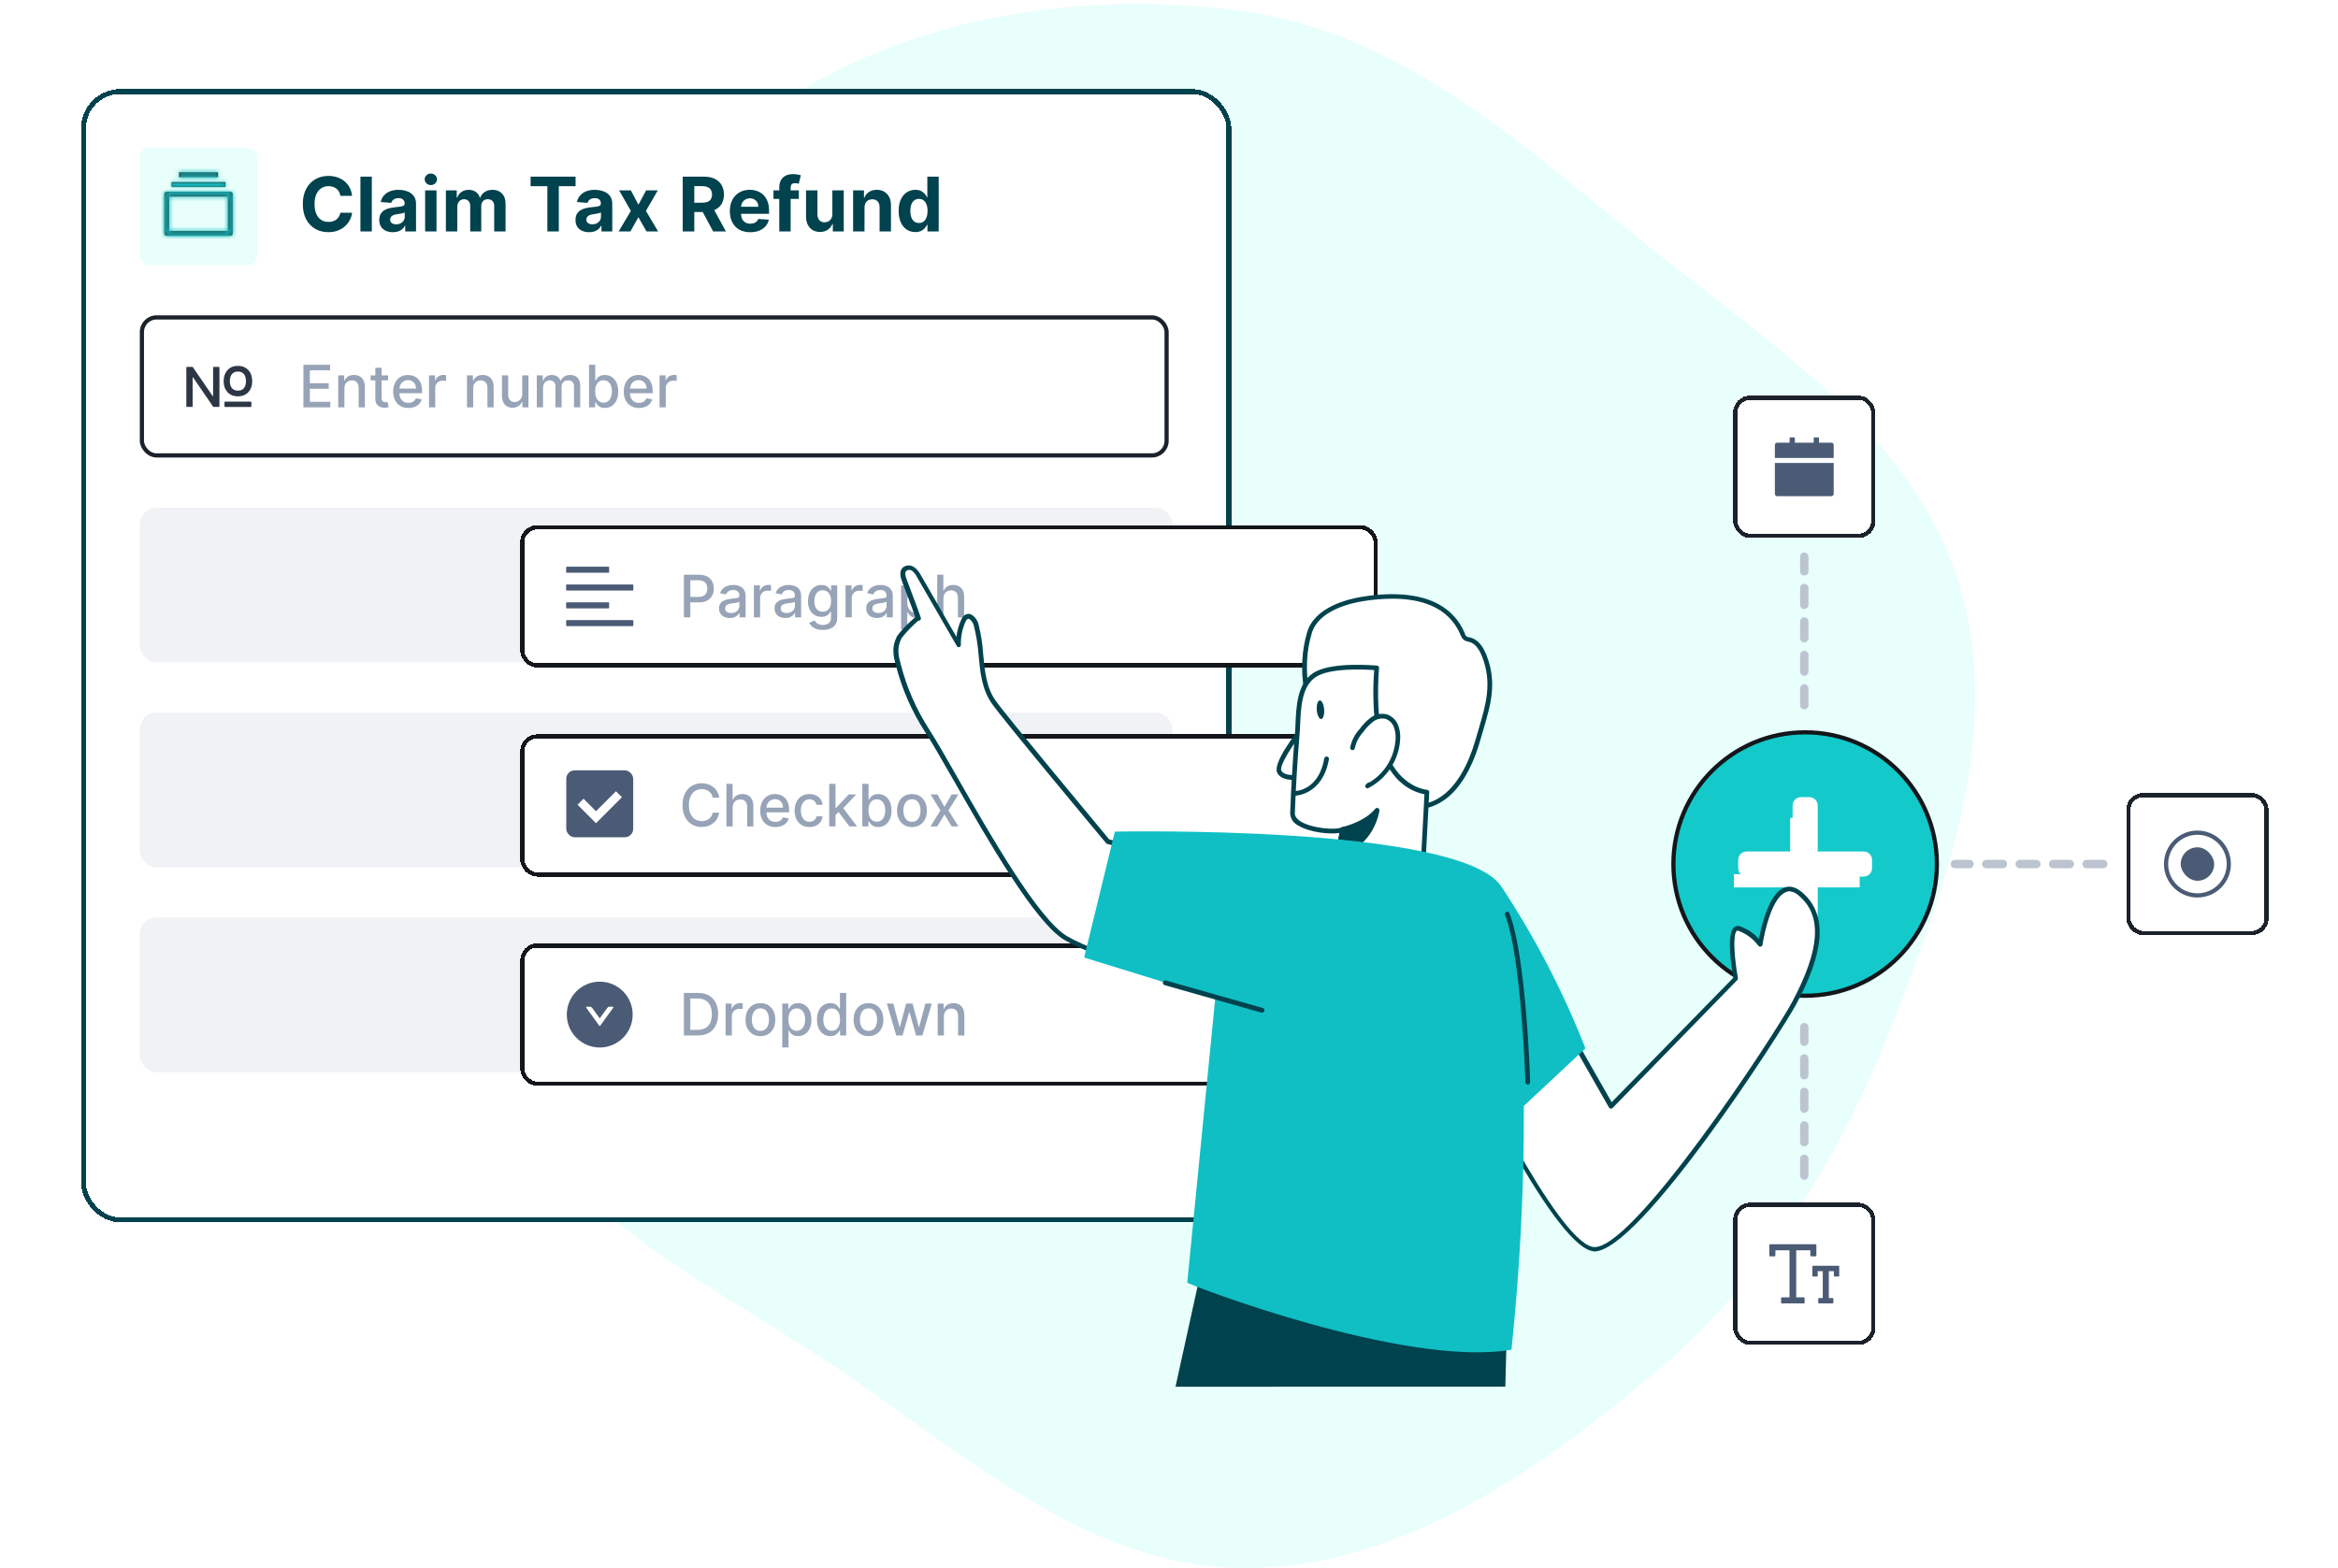 <svg width="559" height="375" viewBox="0 0 559 375" fill="none" xmlns="http://www.w3.org/2000/svg">
<path fill-rule="evenodd" clip-rule="evenodd" d="M296.747 2.618C335.406 7.654 364.941 35.562 395.384 59.88C424.282 82.964 457.634 104.393 468.409 139.743C479.103 174.827 465.407 211.655 452.058 245.819C439.419 278.165 420.997 307.245 394.278 329.467C366.012 352.975 333.533 375.361 296.747 374.991C260.109 374.622 230.991 348.003 200.635 327.516C169.053 306.202 130.885 289.198 117.063 253.726C102.967 217.549 117.631 178.092 127.812 140.627C138.553 101.1 145.708 57.43 177.455 31.494C209.916 4.975 255.157 -2.799 296.747 2.618Z" fill="#E8FFFB"/>
<g filter="url(#filter0_d_316_8042)">
<rect x="19.393" y="16.629" width="275" height="271" rx="9.356" fill="white" shape-rendering="crispEdges"/>
<rect x="33.427" y="30.663" width="28.068" height="28.068" rx="2.339" fill="#E8FFFB"/>
<mask id="path-5-inside-1_316_8042" fill="white">
<path d="M40.444 42.358V50.545H54.478V42.358H40.444ZM39.859 41.189H55.063C55.233 41.189 55.374 41.243 55.483 41.353C55.593 41.463 55.648 41.603 55.648 41.773V51.13C55.648 51.3 55.593 51.44 55.483 51.55C55.374 51.66 55.233 51.714 55.063 51.714H39.859C39.688 51.714 39.548 51.66 39.439 51.55C39.329 51.44 39.275 51.3 39.275 51.13V41.773C39.275 41.603 39.329 41.463 39.439 41.353C39.548 41.243 39.688 41.189 39.859 41.189ZM41.029 38.85H53.893V40.019H41.029V38.85ZM42.783 36.511H52.139V37.68H42.783V36.511Z"/>
</mask>
<path d="M40.444 42.358V50.545H54.478V42.358H40.444ZM39.859 41.189H55.063C55.233 41.189 55.374 41.243 55.483 41.353C55.593 41.463 55.648 41.603 55.648 41.773V51.13C55.648 51.3 55.593 51.44 55.483 51.55C55.374 51.66 55.233 51.714 55.063 51.714H39.859C39.688 51.714 39.548 51.66 39.439 51.55C39.329 51.44 39.275 51.3 39.275 51.13V41.773C39.275 41.603 39.329 41.463 39.439 41.353C39.548 41.243 39.688 41.189 39.859 41.189ZM41.029 38.85H53.893V40.019H41.029V38.85ZM42.783 36.511H52.139V37.68H42.783V36.511Z" fill="#303133"/>
<path d="M40.444 42.358V41.189H39.275V42.358H40.444ZM40.444 50.545H39.275V51.714H40.444V50.545ZM54.478 50.545V51.714H55.648V50.545H54.478ZM54.478 42.358H55.648V41.189H54.478V42.358ZM39.859 41.189V40.019V41.189ZM55.648 41.773H54.478H55.648ZM55.063 51.714V50.545V51.714ZM39.275 51.13H38.105H39.275ZM41.029 38.85V37.68H39.859V38.85H41.029ZM53.893 38.85H55.063V37.68H53.893V38.85ZM53.893 40.019V41.189H55.063V40.019H53.893ZM41.029 40.019H39.859V41.189H41.029V40.019ZM42.783 36.511V35.341H41.614V36.511H42.783ZM52.139 36.511H53.309V35.341H52.139V36.511ZM52.139 37.68V38.85H53.309V37.68H52.139ZM42.783 37.68H41.614V38.85H42.783V37.68ZM39.275 42.358V50.545H41.614V42.358H39.275ZM40.444 51.714H54.478V49.375H40.444V51.714ZM55.648 50.545V42.358H53.309V50.545H55.648ZM54.478 41.189H40.444V43.528H54.478V41.189ZM39.859 42.358H55.063V40.019H39.859V42.358ZM55.063 42.358C55.022 42.358 54.953 42.351 54.87 42.319C54.785 42.286 54.712 42.236 54.656 42.18L56.31 40.526C55.958 40.174 55.509 40.019 55.063 40.019V42.358ZM54.656 42.18C54.6 42.124 54.55 42.051 54.517 41.966C54.485 41.883 54.478 41.814 54.478 41.773H56.817C56.817 41.327 56.663 40.878 56.31 40.526L54.656 42.18ZM54.478 41.773V51.13H56.817V41.773H54.478ZM54.478 51.13C54.478 51.089 54.485 51.02 54.517 50.937C54.55 50.852 54.6 50.779 54.656 50.723L56.31 52.377C56.663 52.025 56.817 51.576 56.817 51.13H54.478ZM54.656 50.723C54.712 50.667 54.785 50.617 54.87 50.584C54.953 50.552 55.022 50.545 55.063 50.545V52.884C55.509 52.884 55.958 52.729 56.31 52.377L54.656 50.723ZM55.063 50.545H39.859V52.884H55.063V50.545ZM39.859 50.545C39.9 50.545 39.969 50.552 40.052 50.584C40.137 50.617 40.21 50.667 40.266 50.723L38.612 52.377C38.964 52.729 39.413 52.884 39.859 52.884V50.545ZM40.266 50.723C40.322 50.779 40.372 50.852 40.405 50.937C40.437 51.02 40.444 51.089 40.444 51.13H38.105C38.105 51.576 38.26 52.025 38.612 52.377L40.266 50.723ZM40.444 51.13V41.773H38.105V51.13H40.444ZM40.444 41.773C40.444 41.814 40.437 41.883 40.405 41.966C40.372 42.051 40.322 42.124 40.266 42.18L38.612 40.526C38.26 40.878 38.105 41.327 38.105 41.773H40.444ZM40.266 42.18C40.21 42.236 40.137 42.286 40.052 42.319C39.969 42.351 39.9 42.358 39.859 42.358V40.019C39.413 40.019 38.964 40.174 38.612 40.526L40.266 42.18ZM41.029 40.019H53.893V37.68H41.029V40.019ZM52.724 38.85V40.019H55.063V38.85H52.724ZM53.893 38.85H41.029V41.189H53.893V38.85ZM42.198 40.019V38.85H39.859V40.019H42.198ZM42.783 37.68H52.139V35.341H42.783V37.68ZM50.969 36.511V37.68H53.309V36.511H50.969ZM52.139 36.511H42.783V38.85H52.139V36.511ZM43.953 37.68V36.511H41.614V37.68H43.953Z" fill="#0FBFC4" mask="url(#path-5-inside-1_316_8042)"/>
<path d="M84.183 42.155H81.383C81.332 41.793 81.228 41.471 81.07 41.19C80.913 40.905 80.71 40.662 80.463 40.461C80.216 40.261 79.93 40.108 79.606 40.001C79.287 39.895 78.94 39.841 78.565 39.841C77.887 39.841 77.297 40.01 76.794 40.346C76.291 40.679 75.901 41.164 75.624 41.804C75.347 42.439 75.209 43.21 75.209 44.118C75.209 45.051 75.347 45.835 75.624 46.47C75.906 47.105 76.298 47.584 76.8 47.908C77.303 48.232 77.885 48.394 78.545 48.394C78.916 48.394 79.259 48.345 79.575 48.247C79.894 48.149 80.177 48.006 80.425 47.819C80.672 47.627 80.876 47.395 81.038 47.122C81.204 46.849 81.32 46.538 81.383 46.189L84.183 46.201C84.111 46.802 83.93 47.382 83.64 47.94C83.354 48.494 82.969 48.99 82.483 49.429C82.001 49.864 81.426 50.209 80.757 50.465C80.092 50.716 79.34 50.842 78.501 50.842C77.333 50.842 76.289 50.578 75.369 50.049C74.452 49.521 73.728 48.756 73.195 47.755C72.667 46.753 72.403 45.541 72.403 44.118C72.403 42.69 72.671 41.476 73.208 40.474C73.745 39.473 74.474 38.71 75.394 38.186C76.315 37.657 77.35 37.393 78.501 37.393C79.259 37.393 79.962 37.5 80.61 37.713C81.262 37.926 81.84 38.237 82.342 38.646C82.845 39.051 83.254 39.547 83.57 40.135C83.889 40.724 84.094 41.397 84.183 42.155ZM88.9 37.572V50.663H86.177V37.572H88.9ZM93.941 50.849C93.314 50.849 92.756 50.74 92.266 50.523C91.776 50.301 91.388 49.975 91.103 49.544C90.822 49.11 90.681 48.569 90.681 47.921C90.681 47.375 90.781 46.917 90.981 46.547C91.182 46.176 91.454 45.878 91.799 45.652C92.145 45.426 92.537 45.255 92.976 45.14C93.419 45.025 93.883 44.944 94.369 44.898C94.94 44.838 95.4 44.782 95.75 44.731C96.099 44.676 96.353 44.595 96.51 44.488C96.668 44.382 96.747 44.224 96.747 44.015V43.977C96.747 43.572 96.619 43.259 96.363 43.037C96.112 42.816 95.754 42.705 95.29 42.705C94.799 42.705 94.41 42.814 94.12 43.031C93.83 43.244 93.638 43.513 93.544 43.836L91.026 43.632C91.154 43.035 91.405 42.52 91.78 42.085C92.155 41.646 92.639 41.309 93.231 41.075C93.828 40.836 94.518 40.717 95.302 40.717C95.848 40.717 96.37 40.781 96.868 40.909C97.371 41.037 97.817 41.235 98.204 41.503C98.596 41.772 98.905 42.117 99.131 42.539C99.357 42.956 99.47 43.457 99.47 44.041V50.663H96.888V49.302H96.811C96.653 49.608 96.442 49.879 96.178 50.113C95.914 50.343 95.596 50.525 95.226 50.657C94.855 50.785 94.427 50.849 93.941 50.849ZM94.721 48.969C95.121 48.969 95.475 48.89 95.782 48.733C96.088 48.571 96.329 48.353 96.504 48.081C96.679 47.808 96.766 47.499 96.766 47.154V46.112C96.681 46.167 96.564 46.218 96.415 46.265C96.27 46.308 96.106 46.349 95.922 46.387C95.739 46.421 95.556 46.453 95.373 46.483C95.189 46.508 95.023 46.532 94.874 46.553C94.554 46.6 94.275 46.674 94.037 46.777C93.798 46.879 93.613 47.017 93.481 47.192C93.349 47.363 93.282 47.576 93.282 47.831C93.282 48.202 93.417 48.486 93.685 48.682C93.958 48.873 94.303 48.969 94.721 48.969ZM101.643 50.663V40.845H104.366V50.663H101.643ZM103.01 39.579C102.606 39.579 102.258 39.445 101.968 39.177C101.683 38.904 101.54 38.578 101.54 38.199C101.54 37.824 101.683 37.502 101.968 37.233C102.258 36.961 102.606 36.824 103.01 36.824C103.415 36.824 103.76 36.961 104.046 37.233C104.336 37.502 104.481 37.824 104.481 38.199C104.481 38.578 104.336 38.904 104.046 39.177C103.76 39.445 103.415 39.579 103.01 39.579ZM106.607 50.663V40.845H109.202V42.577H109.317C109.522 42.002 109.862 41.548 110.34 41.216C110.817 40.883 111.388 40.717 112.053 40.717C112.726 40.717 113.299 40.885 113.772 41.222C114.245 41.554 114.561 42.006 114.718 42.577H114.821C115.021 42.015 115.383 41.565 115.907 41.228C116.436 40.888 117.06 40.717 117.78 40.717C118.696 40.717 119.44 41.009 120.011 41.593C120.586 42.172 120.874 42.995 120.874 44.06V50.663H118.157V44.597C118.157 44.052 118.012 43.642 117.723 43.37C117.433 43.097 117.071 42.961 116.636 42.961C116.142 42.961 115.756 43.118 115.479 43.434C115.202 43.745 115.063 44.156 115.063 44.667V50.663H112.424V44.539C112.424 44.058 112.285 43.674 112.008 43.389C111.735 43.103 111.375 42.961 110.928 42.961C110.625 42.961 110.353 43.037 110.11 43.191C109.871 43.34 109.681 43.551 109.541 43.824C109.4 44.092 109.33 44.407 109.33 44.77V50.663H106.607ZM126.863 39.854V37.572H137.615V39.854H133.607V50.663H130.871V39.854H126.863ZM140.858 50.849C140.232 50.849 139.673 50.74 139.183 50.523C138.693 50.301 138.305 49.975 138.02 49.544C137.739 49.11 137.598 48.569 137.598 47.921C137.598 47.375 137.698 46.917 137.898 46.547C138.099 46.176 138.371 45.878 138.717 45.652C139.062 45.426 139.454 45.255 139.893 45.14C140.336 45.025 140.8 44.944 141.286 44.898C141.857 44.838 142.318 44.782 142.667 44.731C143.016 44.676 143.27 44.595 143.428 44.488C143.585 44.382 143.664 44.224 143.664 44.015V43.977C143.664 43.572 143.536 43.259 143.281 43.037C143.029 42.816 142.671 42.705 142.207 42.705C141.717 42.705 141.327 42.814 141.037 43.031C140.747 43.244 140.555 43.513 140.462 43.836L137.943 43.632C138.071 43.035 138.322 42.52 138.697 42.085C139.072 41.646 139.556 41.309 140.148 41.075C140.745 40.836 141.435 40.717 142.22 40.717C142.765 40.717 143.287 40.781 143.786 40.909C144.288 41.037 144.734 41.235 145.121 41.503C145.514 41.772 145.822 42.117 146.048 42.539C146.274 42.956 146.387 43.457 146.387 44.041V50.663H143.805V49.302H143.728C143.57 49.608 143.359 49.879 143.095 50.113C142.831 50.343 142.514 50.525 142.143 50.657C141.772 50.785 141.344 50.849 140.858 50.849ZM141.638 48.969C142.038 48.969 142.392 48.89 142.699 48.733C143.006 48.571 143.246 48.353 143.421 48.081C143.596 47.808 143.683 47.499 143.683 47.154V46.112C143.598 46.167 143.481 46.218 143.332 46.265C143.187 46.308 143.023 46.349 142.84 46.387C142.656 46.421 142.473 46.453 142.29 46.483C142.107 46.508 141.94 46.532 141.791 46.553C141.472 46.6 141.193 46.674 140.954 46.777C140.715 46.879 140.53 47.017 140.398 47.192C140.266 47.363 140.2 47.576 140.2 47.831C140.2 48.202 140.334 48.486 140.602 48.682C140.875 48.873 141.22 48.969 141.638 48.969ZM150.835 40.845L152.638 44.277L154.485 40.845H157.278L154.434 45.754L157.355 50.663H154.575L152.638 47.269L150.733 50.663H147.92L150.835 45.754L148.023 40.845H150.835ZM163.233 50.663V37.572H168.398C169.386 37.572 170.23 37.749 170.929 38.103C171.632 38.452 172.167 38.949 172.533 39.592C172.904 40.231 173.089 40.983 173.089 41.849C173.089 42.718 172.902 43.466 172.527 44.092C172.152 44.714 171.608 45.191 170.897 45.524C170.189 45.856 169.333 46.023 168.327 46.023H164.869V43.798H167.88C168.408 43.798 168.847 43.726 169.197 43.581C169.546 43.436 169.806 43.218 169.976 42.929C170.151 42.639 170.238 42.279 170.238 41.849C170.238 41.414 170.151 41.047 169.976 40.749C169.806 40.451 169.544 40.225 169.19 40.072C168.841 39.914 168.4 39.835 167.867 39.835H166.001V50.663H163.233ZM170.302 44.706L173.556 50.663H170.501L167.317 44.706H170.302ZM179.37 50.855C178.36 50.855 177.491 50.65 176.762 50.241C176.038 49.828 175.48 49.244 175.088 48.49C174.696 47.731 174.5 46.834 174.5 45.799C174.5 44.789 174.696 43.902 175.088 43.14C175.48 42.377 176.032 41.782 176.743 41.356C177.459 40.93 178.299 40.717 179.262 40.717C179.909 40.717 180.512 40.822 181.071 41.03C181.633 41.235 182.123 41.544 182.541 41.957C182.963 42.37 183.291 42.89 183.525 43.517C183.76 44.139 183.877 44.868 183.877 45.703V46.451H175.586V44.763H181.314C181.314 44.371 181.228 44.024 181.058 43.721C180.887 43.419 180.651 43.182 180.348 43.012C180.05 42.837 179.703 42.75 179.306 42.75C178.893 42.75 178.527 42.846 178.207 43.037C177.892 43.225 177.645 43.478 177.466 43.798C177.287 44.113 177.195 44.465 177.191 44.853V46.457C177.191 46.943 177.28 47.363 177.459 47.716C177.642 48.07 177.9 48.343 178.233 48.535C178.565 48.726 178.959 48.822 179.415 48.822C179.718 48.822 179.995 48.78 180.246 48.694C180.498 48.609 180.713 48.481 180.892 48.311C181.071 48.14 181.207 47.932 181.301 47.684L183.819 47.851C183.691 48.456 183.429 48.984 183.033 49.436C182.641 49.883 182.134 50.233 181.512 50.484C180.894 50.731 180.18 50.855 179.37 50.855ZM190.994 40.845V42.89H184.934V40.845H190.994ZM186.321 50.663V40.135C186.321 39.424 186.459 38.834 186.736 38.365C187.018 37.896 187.401 37.544 187.887 37.31C188.373 37.076 188.925 36.959 189.543 36.959C189.96 36.959 190.342 36.99 190.687 37.054C191.036 37.118 191.296 37.176 191.467 37.227L190.981 39.273C190.874 39.238 190.742 39.206 190.584 39.177C190.431 39.147 190.273 39.132 190.111 39.132C189.711 39.132 189.432 39.226 189.274 39.413C189.116 39.596 189.038 39.854 189.038 40.187V50.663H186.321ZM199.013 46.483V40.845H201.736V50.663H199.122V48.88H199.02C198.798 49.455 198.429 49.917 197.914 50.267C197.402 50.616 196.778 50.791 196.041 50.791C195.385 50.791 194.807 50.642 194.309 50.343C193.81 50.045 193.42 49.621 193.139 49.072C192.862 48.522 192.721 47.863 192.717 47.096V40.845H195.44V46.611C195.444 47.19 195.6 47.648 195.907 47.985C196.214 48.322 196.625 48.49 197.14 48.49C197.469 48.49 197.775 48.415 198.061 48.266C198.346 48.113 198.576 47.887 198.751 47.589C198.93 47.29 199.018 46.922 199.013 46.483ZM206.697 44.987V50.663H203.974V40.845H206.57V42.577H206.685C206.902 42.006 207.266 41.554 207.778 41.222C208.289 40.885 208.909 40.717 209.638 40.717C210.32 40.717 210.914 40.866 211.421 41.164C211.928 41.463 212.322 41.889 212.604 42.443C212.885 42.993 213.026 43.649 213.026 44.412V50.663H210.302V44.898C210.307 44.297 210.153 43.828 209.842 43.491C209.531 43.15 209.103 42.98 208.557 42.98C208.191 42.98 207.867 43.059 207.586 43.216C207.309 43.374 207.092 43.604 206.934 43.907C206.78 44.205 206.702 44.565 206.697 44.987ZM218.85 50.823C218.104 50.823 217.428 50.631 216.823 50.248C216.222 49.86 215.745 49.291 215.391 48.541C215.042 47.787 214.867 46.862 214.867 45.767C214.867 44.642 215.048 43.706 215.411 42.961C215.773 42.211 216.254 41.65 216.855 41.28C217.46 40.905 218.123 40.717 218.843 40.717C219.393 40.717 219.851 40.811 220.217 40.998C220.588 41.182 220.886 41.412 221.112 41.689C221.342 41.961 221.517 42.23 221.636 42.494H221.72V37.572H224.436V50.663H221.752V49.091H221.636C221.509 49.363 221.328 49.634 221.093 49.902C220.863 50.167 220.563 50.386 220.192 50.561C219.825 50.736 219.378 50.823 218.85 50.823ZM219.712 48.656C220.151 48.656 220.522 48.537 220.825 48.298C221.131 48.055 221.366 47.716 221.528 47.282C221.694 46.847 221.777 46.338 221.777 45.754C221.777 45.17 221.696 44.663 221.534 44.233C221.372 43.802 221.138 43.47 220.831 43.236C220.524 43.001 220.151 42.884 219.712 42.884C219.265 42.884 218.888 43.005 218.581 43.248C218.274 43.491 218.042 43.828 217.884 44.258C217.727 44.689 217.648 45.187 217.648 45.754C217.648 46.325 217.727 46.83 217.884 47.269C218.046 47.704 218.279 48.044 218.581 48.292C218.888 48.535 219.265 48.656 219.712 48.656Z" fill="#00424D"/>
<path d="M52.347 83.067H51.075C51.009 83.067 50.955 83.121 50.955 83.188V90.022H50.84L46.107 83.12C46.085 83.087 46.047 83.067 46.008 83.067H44.672C44.606 83.067 44.552 83.121 44.552 83.188V92.509C44.552 92.576 44.606 92.63 44.672 92.63H45.932C45.998 92.63 46.053 92.576 46.053 92.509V85.58H46.167L50.952 92.578C50.974 92.61 51.013 92.63 51.053 92.63H52.347C52.413 92.63 52.467 92.576 52.467 92.509V83.188C52.467 83.121 52.413 83.067 52.347 83.067ZM59.94 91.364H53.833C53.745 91.364 53.672 91.436 53.672 91.525V92.489C53.672 92.578 53.745 92.65 53.833 92.65H59.94C60.029 92.65 60.101 92.578 60.101 92.489V91.525C60.101 91.436 60.029 91.364 59.94 91.364ZM56.883 90.099C57.946 90.099 58.795 89.753 59.418 89.06C60.009 88.399 60.302 87.537 60.302 86.472C60.302 85.406 60.009 84.534 59.418 83.875C58.797 83.176 57.947 82.826 56.883 82.826C55.804 82.826 54.956 83.178 54.346 83.887C53.759 84.552 53.474 85.412 53.474 86.472C53.474 87.525 53.761 88.385 54.347 89.05C54.962 89.747 55.814 90.099 56.883 90.099ZM55.446 84.801C55.786 84.387 56.256 84.18 56.881 84.18C57.514 84.18 57.982 84.373 58.307 84.765C58.637 85.173 58.807 85.741 58.807 86.47C58.807 87.2 58.639 87.758 58.309 88.156C57.978 88.546 57.506 88.743 56.881 88.743C56.254 88.743 55.776 88.535 55.446 88.132C55.119 87.728 54.954 87.181 54.954 86.472C54.956 85.753 55.119 85.207 55.446 84.801Z" fill="#2C3645"/>
<path d="M72.546 92.731V82.549H78.929V83.871H74.082V86.973H78.596V88.291H74.082V91.408H78.989V92.731H72.546ZM82.348 88.196V92.731H80.862V85.094H82.289V86.337H82.383C82.559 85.933 82.834 85.608 83.208 85.363C83.586 85.117 84.062 84.995 84.635 84.995C85.156 84.995 85.611 85.104 86.002 85.323C86.394 85.538 86.697 85.86 86.912 86.287C87.128 86.715 87.235 87.243 87.235 87.873V92.731H85.749V88.052C85.749 87.499 85.605 87.066 85.316 86.755C85.028 86.44 84.632 86.282 84.128 86.282C83.784 86.282 83.477 86.357 83.208 86.506C82.943 86.655 82.733 86.874 82.577 87.162C82.425 87.447 82.348 87.792 82.348 88.196ZM92.794 85.094V86.287H88.623V85.094H92.794ZM89.741 83.265H91.228V90.488C91.228 90.777 91.271 90.994 91.357 91.14C91.443 91.282 91.554 91.38 91.69 91.433C91.829 91.483 91.98 91.507 92.142 91.507C92.262 91.507 92.366 91.499 92.456 91.483C92.545 91.466 92.615 91.453 92.664 91.443L92.933 92.671C92.847 92.704 92.724 92.737 92.565 92.77C92.406 92.807 92.207 92.827 91.968 92.83C91.577 92.837 91.213 92.767 90.875 92.621C90.537 92.475 90.263 92.25 90.054 91.945C89.846 91.64 89.741 91.257 89.741 90.796V83.265ZM97.647 92.885C96.895 92.885 96.247 92.724 95.703 92.402C95.163 92.078 94.745 91.622 94.45 91.035C94.159 90.445 94.013 89.754 94.013 88.962C94.013 88.18 94.159 87.49 94.45 86.894C94.745 86.297 95.156 85.832 95.683 85.497C96.214 85.162 96.834 84.995 97.543 84.995C97.974 84.995 98.391 85.066 98.796 85.209C99.2 85.351 99.563 85.575 99.884 85.88C100.206 86.184 100.459 86.581 100.645 87.068C100.831 87.552 100.923 88.14 100.923 88.833V89.36H94.853V88.246H99.467C99.467 87.855 99.387 87.509 99.228 87.207C99.069 86.902 98.845 86.662 98.557 86.486C98.272 86.311 97.937 86.223 97.553 86.223C97.135 86.223 96.77 86.325 96.459 86.531C96.151 86.733 95.912 86.998 95.743 87.326C95.577 87.651 95.495 88.004 95.495 88.385V89.255C95.495 89.766 95.584 90.2 95.763 90.558C95.945 90.916 96.199 91.189 96.524 91.378C96.848 91.564 97.228 91.657 97.662 91.657C97.944 91.657 98.201 91.617 98.433 91.537C98.665 91.454 98.865 91.332 99.034 91.169C99.203 91.007 99.332 90.806 99.422 90.568L100.829 90.821C100.716 91.236 100.514 91.599 100.222 91.91C99.934 92.218 99.571 92.459 99.134 92.631C98.7 92.8 98.204 92.885 97.647 92.885ZM102.573 92.731V85.094H104.01V86.307H104.089C104.228 85.896 104.474 85.573 104.825 85.338C105.18 85.099 105.581 84.98 106.028 84.98C106.121 84.98 106.23 84.983 106.356 84.99C106.485 84.996 106.587 85.005 106.659 85.015V86.436C106.6 86.42 106.494 86.402 106.341 86.382C106.189 86.359 106.036 86.347 105.884 86.347C105.533 86.347 105.219 86.421 104.944 86.571C104.672 86.716 104.457 86.92 104.298 87.182C104.139 87.441 104.059 87.736 104.059 88.067V92.731H102.573ZM113.137 88.196V92.731H111.651V85.094H113.078V86.337H113.172C113.348 85.933 113.623 85.608 113.997 85.363C114.375 85.117 114.851 84.995 115.424 84.995C115.945 84.995 116.4 85.104 116.792 85.323C117.183 85.538 117.486 85.86 117.701 86.287C117.917 86.715 118.024 87.243 118.024 87.873V92.731H116.538V88.052C116.538 87.499 116.394 87.066 116.105 86.755C115.817 86.44 115.421 86.282 114.917 86.282C114.573 86.282 114.266 86.357 113.997 86.506C113.732 86.655 113.522 86.874 113.366 87.162C113.214 87.447 113.137 87.792 113.137 88.196ZM124.855 89.564V85.094H126.347V92.731H124.885V91.408H124.806C124.63 91.816 124.348 92.155 123.961 92.427C123.576 92.696 123.097 92.83 122.524 92.83C122.033 92.83 121.599 92.722 121.221 92.507C120.847 92.288 120.552 91.965 120.336 91.537C120.124 91.11 120.018 90.581 120.018 89.951V85.094H121.505V89.772C121.505 90.293 121.649 90.707 121.937 91.015C122.225 91.323 122.6 91.478 123.061 91.478C123.339 91.478 123.616 91.408 123.891 91.269C124.169 91.13 124.4 90.919 124.582 90.637C124.768 90.356 124.859 89.998 124.855 89.564ZM128.344 92.731V85.094H129.771V86.337H129.866C130.025 85.916 130.285 85.588 130.646 85.353C131.007 85.114 131.44 84.995 131.944 84.995C132.454 84.995 132.882 85.114 133.226 85.353C133.574 85.591 133.831 85.919 133.997 86.337H134.077C134.259 85.929 134.549 85.605 134.947 85.363C135.344 85.117 135.818 84.995 136.368 84.995C137.061 84.995 137.626 85.212 138.064 85.646C138.505 86.08 138.725 86.735 138.725 87.61V92.731H137.238V87.749C137.238 87.232 137.098 86.857 136.816 86.625C136.534 86.393 136.198 86.277 135.807 86.277C135.323 86.277 134.947 86.427 134.678 86.725C134.41 87.02 134.275 87.399 134.275 87.863V92.731H132.794V87.654C132.794 87.24 132.665 86.907 132.406 86.655C132.148 86.403 131.811 86.277 131.397 86.277C131.115 86.277 130.855 86.352 130.616 86.501C130.381 86.647 130.19 86.851 130.045 87.113C129.902 87.374 129.831 87.678 129.831 88.022V92.731H128.344ZM140.837 92.731V82.549H142.323V86.332H142.413C142.499 86.173 142.623 85.989 142.785 85.78C142.948 85.571 143.173 85.389 143.462 85.233C143.75 85.074 144.131 84.995 144.605 84.995C145.222 84.995 145.772 85.15 146.256 85.462C146.74 85.774 147.119 86.223 147.394 86.809C147.673 87.396 147.812 88.102 147.812 88.927C147.812 89.752 147.674 90.46 147.399 91.05C147.124 91.637 146.746 92.089 146.266 92.407C145.785 92.722 145.236 92.88 144.62 92.88C144.156 92.88 143.776 92.802 143.482 92.646C143.19 92.49 142.961 92.308 142.795 92.099C142.63 91.89 142.502 91.705 142.413 91.542H142.288V92.731H140.837ZM142.293 88.912C142.293 89.449 142.371 89.92 142.527 90.324C142.683 90.729 142.908 91.045 143.203 91.274C143.498 91.499 143.859 91.612 144.287 91.612C144.731 91.612 145.102 91.494 145.401 91.259C145.699 91.02 145.924 90.697 146.077 90.289C146.232 89.882 146.31 89.423 146.31 88.912C146.31 88.409 146.234 87.956 146.082 87.555C145.933 87.154 145.707 86.838 145.406 86.606C145.107 86.374 144.734 86.257 144.287 86.257C143.856 86.257 143.491 86.368 143.193 86.591C142.898 86.813 142.674 87.123 142.522 87.52C142.37 87.918 142.293 88.382 142.293 88.912ZM152.772 92.885C152.02 92.885 151.372 92.724 150.828 92.402C150.288 92.078 149.87 91.622 149.575 91.035C149.284 90.445 149.138 89.754 149.138 88.962C149.138 88.18 149.284 87.49 149.575 86.894C149.87 86.297 150.281 85.832 150.808 85.497C151.339 85.162 151.958 84.995 152.668 84.995C153.099 84.995 153.516 85.066 153.921 85.209C154.325 85.351 154.688 85.575 155.009 85.88C155.331 86.184 155.584 86.581 155.77 87.068C155.956 87.552 156.048 88.14 156.048 88.833V89.36H149.978V88.246H154.592C154.592 87.855 154.512 87.509 154.353 87.207C154.194 86.902 153.97 86.662 153.682 86.486C153.397 86.311 153.062 86.223 152.678 86.223C152.26 86.223 151.896 86.325 151.584 86.531C151.276 86.733 151.037 86.998 150.868 87.326C150.702 87.651 150.619 88.004 150.619 88.385V89.255C150.619 89.766 150.709 90.2 150.888 90.558C151.07 90.916 151.324 91.189 151.649 91.378C151.973 91.564 152.353 91.657 152.787 91.657C153.069 91.657 153.326 91.617 153.558 91.537C153.79 91.454 153.99 91.332 154.159 91.169C154.328 91.007 154.458 90.806 154.547 90.568L155.954 90.821C155.841 91.236 155.639 91.599 155.347 91.91C155.059 92.218 154.696 92.459 154.259 92.631C153.824 92.8 153.329 92.885 152.772 92.885ZM157.698 92.731V85.094H159.135V86.307H159.214C159.353 85.896 159.599 85.573 159.95 85.338C160.305 85.099 160.706 84.98 161.153 84.98C161.246 84.98 161.355 84.983 161.481 84.99C161.61 84.996 161.712 85.005 161.784 85.015V86.436C161.725 86.42 161.619 86.402 161.466 86.382C161.314 86.359 161.161 86.347 161.009 86.347C160.658 86.347 160.344 86.421 160.069 86.571C159.797 86.716 159.582 86.92 159.423 87.182C159.264 87.441 159.184 87.736 159.184 88.067V92.731H157.698Z" fill="#97A3B7"/>
<rect x="33.927" y="71.231" width="245" height="33" rx="3.5" stroke="#1C222B"/>
<rect x="33.427" y="116.73" width="246.932" height="37" rx="4" fill="#F1F2F5"/>
<rect x="33.427" y="165.73" width="246.932" height="37" rx="4" fill="#F1F2F5"/>
<rect x="33.427" y="214.73" width="246.932" height="37" rx="4" fill="#F1F2F5"/>
<rect x="19.978" y="17.214" width="273.831" height="269.831" rx="8.771" stroke="#00424D" stroke-width="1.169" shape-rendering="crispEdges"/>
</g>
<g filter="url(#filter1_d_316_8042)">
<rect x="124.393" y="122.629" width="205" height="34" rx="4" fill="white" shape-rendering="crispEdges"/>
<path d="M135.518 133.965H145.483C145.571 133.965 145.643 133.893 145.643 133.804V132.679C145.643 132.591 145.571 132.519 145.483 132.519H135.518C135.43 132.519 135.358 132.591 135.358 132.679V133.804C135.358 133.893 135.43 133.965 135.518 133.965ZM135.518 142.483H145.483C145.571 142.483 145.643 142.411 145.643 142.322V141.197C145.643 141.109 145.571 141.036 145.483 141.036H135.518C135.43 141.036 135.358 141.109 135.358 141.197V142.322C135.358 142.411 135.43 142.483 135.518 142.483ZM151.268 145.295H135.518C135.43 145.295 135.358 145.368 135.358 145.456V146.581C135.358 146.669 135.43 146.742 135.518 146.742H151.268C151.357 146.742 151.429 146.669 151.429 146.581V145.456C151.429 145.368 151.357 145.295 151.268 145.295ZM151.268 136.777H135.518C135.43 136.777 135.358 136.85 135.358 136.938V138.063C135.358 138.152 135.43 138.224 135.518 138.224H151.268C151.357 138.224 151.429 138.152 151.429 138.063V136.938C151.429 136.85 151.357 136.777 151.268 136.777Z" fill="#4B5B76"/>
<path d="M163.512 144.629V134.447H167.141C167.933 134.447 168.589 134.591 169.11 134.88C169.63 135.168 170.019 135.562 170.278 136.063C170.537 136.56 170.666 137.12 170.666 137.743C170.666 138.37 170.535 138.933 170.273 139.434C170.015 139.931 169.623 140.325 169.1 140.617C168.579 140.905 167.925 141.049 167.136 141.049H164.64V139.747H166.997C167.497 139.747 167.903 139.661 168.215 139.488C168.526 139.313 168.755 139.074 168.901 138.772C169.047 138.471 169.12 138.128 169.12 137.743C169.12 137.359 169.047 137.017 168.901 136.719C168.755 136.421 168.525 136.187 168.21 136.018C167.898 135.849 167.487 135.765 166.977 135.765H165.048V144.629H163.512ZM174.501 144.798C174.017 144.798 173.58 144.708 173.189 144.529C172.798 144.347 172.488 144.084 172.259 143.739C172.034 143.394 171.921 142.972 171.921 142.471C171.921 142.04 172.004 141.686 172.17 141.407C172.335 141.129 172.559 140.908 172.841 140.746C173.123 140.584 173.437 140.461 173.785 140.378C174.133 140.295 174.488 140.232 174.849 140.189C175.307 140.136 175.678 140.093 175.963 140.06C176.248 140.024 176.455 139.966 176.584 139.886C176.714 139.806 176.778 139.677 176.778 139.498V139.463C176.778 139.029 176.656 138.693 176.41 138.454C176.169 138.216 175.807 138.096 175.327 138.096C174.826 138.096 174.432 138.207 174.143 138.429C173.858 138.648 173.661 138.892 173.552 139.16L172.155 138.842C172.321 138.378 172.562 138.003 172.881 137.718C173.202 137.43 173.572 137.221 173.989 137.092C174.407 136.959 174.846 136.893 175.307 136.893C175.612 136.893 175.935 136.93 176.276 137.002C176.621 137.072 176.942 137.201 177.241 137.39C177.542 137.579 177.789 137.849 177.981 138.201C178.174 138.549 178.27 139.001 178.27 139.558V144.629H176.818V143.585H176.758C176.662 143.777 176.518 143.966 176.326 144.152C176.134 144.337 175.887 144.491 175.585 144.614C175.284 144.737 174.922 144.798 174.501 144.798ZM174.825 143.605C175.236 143.605 175.587 143.524 175.879 143.361C176.173 143.199 176.397 142.987 176.55 142.725C176.705 142.46 176.783 142.176 176.783 141.875V140.89C176.73 140.943 176.628 140.993 176.475 141.039C176.326 141.083 176.155 141.121 175.963 141.154C175.771 141.184 175.584 141.212 175.401 141.238C175.219 141.261 175.066 141.281 174.944 141.298C174.655 141.334 174.392 141.396 174.153 141.482C173.918 141.568 173.729 141.692 173.587 141.855C173.447 142.014 173.378 142.226 173.378 142.491C173.378 142.859 173.514 143.137 173.785 143.326C174.057 143.512 174.404 143.605 174.825 143.605ZM180.25 144.629V136.993H181.687V138.206H181.766C181.905 137.795 182.151 137.471 182.502 137.236C182.857 136.998 183.258 136.878 183.705 136.878C183.798 136.878 183.907 136.882 184.033 136.888C184.162 136.895 184.264 136.903 184.336 136.913V138.335C184.277 138.318 184.171 138.3 184.018 138.28C183.866 138.257 183.713 138.245 183.561 138.245C183.21 138.245 182.896 138.32 182.621 138.469C182.349 138.615 182.134 138.819 181.975 139.081C181.816 139.339 181.736 139.634 181.736 139.966V144.629H180.25ZM187.777 144.798C187.293 144.798 186.855 144.708 186.464 144.529C186.073 144.347 185.763 144.084 185.535 143.739C185.309 143.394 185.197 142.972 185.197 142.471C185.197 142.04 185.279 141.686 185.445 141.407C185.611 141.129 185.835 140.908 186.116 140.746C186.398 140.584 186.713 140.461 187.061 140.378C187.409 140.295 187.764 140.232 188.125 140.189C188.582 140.136 188.953 140.093 189.238 140.06C189.523 140.024 189.731 139.966 189.86 139.886C189.989 139.806 190.054 139.677 190.054 139.498V139.463C190.054 139.029 189.931 138.693 189.686 138.454C189.444 138.216 189.083 138.096 188.602 138.096C188.102 138.096 187.707 138.207 187.419 138.429C187.134 138.648 186.937 138.892 186.827 139.16L185.43 138.842C185.596 138.378 185.838 138.003 186.156 137.718C186.478 137.43 186.847 137.221 187.265 137.092C187.682 136.959 188.121 136.893 188.582 136.893C188.887 136.893 189.21 136.93 189.552 137.002C189.896 137.072 190.218 137.201 190.516 137.39C190.818 137.579 191.065 137.849 191.257 138.201C191.449 138.549 191.545 139.001 191.545 139.558V144.629H190.094V143.585H190.034C189.938 143.777 189.794 143.966 189.601 144.152C189.409 144.337 189.162 144.491 188.861 144.614C188.559 144.737 188.198 144.798 187.777 144.798ZM188.1 143.605C188.511 143.605 188.862 143.524 189.154 143.361C189.449 143.199 189.673 142.987 189.825 142.725C189.981 142.46 190.059 142.176 190.059 141.875V140.89C190.006 140.943 189.903 140.993 189.75 141.039C189.601 141.083 189.431 141.121 189.238 141.154C189.046 141.184 188.859 141.212 188.677 141.238C188.494 141.261 188.342 141.281 188.219 141.298C187.931 141.334 187.667 141.396 187.429 141.482C187.193 141.568 187.005 141.692 186.862 141.855C186.723 142.014 186.653 142.226 186.653 142.491C186.653 142.859 186.789 143.137 187.061 143.326C187.333 143.512 187.679 143.605 188.1 143.605ZM196.727 147.652C196.12 147.652 195.598 147.572 195.161 147.413C194.727 147.254 194.372 147.043 194.097 146.782C193.822 146.52 193.616 146.233 193.48 145.922L194.758 145.395C194.848 145.54 194.967 145.694 195.116 145.857C195.269 146.023 195.474 146.163 195.733 146.279C195.994 146.395 196.331 146.453 196.742 146.453C197.305 146.453 197.771 146.316 198.139 146.041C198.507 145.769 198.691 145.335 198.691 144.738V143.237H198.596C198.507 143.399 198.377 143.58 198.208 143.779C198.043 143.978 197.814 144.15 197.522 144.296C197.231 144.442 196.851 144.515 196.384 144.515C195.781 144.515 195.237 144.374 194.753 144.092C194.273 143.807 193.891 143.388 193.61 142.834C193.331 142.277 193.192 141.593 193.192 140.781C193.192 139.969 193.33 139.273 193.605 138.693C193.883 138.113 194.264 137.669 194.748 137.36C195.232 137.049 195.781 136.893 196.394 136.893C196.868 136.893 197.251 136.973 197.542 137.132C197.834 137.288 198.061 137.47 198.223 137.679C198.389 137.887 198.517 138.071 198.606 138.23H198.716V136.993H200.172V144.798C200.172 145.454 200.02 145.993 199.715 146.414C199.41 146.835 198.997 147.146 198.477 147.348C197.96 147.551 197.376 147.652 196.727 147.652ZM196.712 143.282C197.14 143.282 197.501 143.182 197.796 142.983C198.094 142.781 198.319 142.493 198.472 142.118C198.628 141.74 198.706 141.288 198.706 140.761C198.706 140.247 198.629 139.795 198.477 139.404C198.324 139.013 198.101 138.708 197.806 138.489C197.511 138.267 197.146 138.156 196.712 138.156C196.265 138.156 195.892 138.272 195.593 138.504C195.295 138.733 195.07 139.044 194.917 139.439C194.768 139.833 194.693 140.274 194.693 140.761C194.693 141.261 194.77 141.701 194.922 142.078C195.075 142.456 195.3 142.751 195.598 142.963C195.9 143.176 196.271 143.282 196.712 143.282ZM202.166 144.629V136.993H203.603V138.206H203.682C203.821 137.795 204.067 137.471 204.418 137.236C204.773 136.998 205.174 136.878 205.621 136.878C205.714 136.878 205.823 136.882 205.949 136.888C206.078 136.895 206.18 136.903 206.252 136.913V138.335C206.193 138.318 206.087 138.3 205.934 138.28C205.782 138.257 205.629 138.245 205.477 138.245C205.126 138.245 204.812 138.32 204.537 138.469C204.265 138.615 204.05 138.819 203.891 139.081C203.732 139.339 203.652 139.634 203.652 139.966V144.629H202.166ZM209.693 144.798C209.209 144.798 208.771 144.708 208.38 144.529C207.989 144.347 207.679 144.084 207.451 143.739C207.225 143.394 207.113 142.972 207.113 142.471C207.113 142.04 207.195 141.686 207.361 141.407C207.527 141.129 207.751 140.908 208.032 140.746C208.314 140.584 208.629 140.461 208.977 140.378C209.325 140.295 209.68 140.232 210.041 140.189C210.498 140.136 210.869 140.093 211.154 140.06C211.439 140.024 211.647 139.966 211.776 139.886C211.905 139.806 211.97 139.677 211.97 139.498V139.463C211.97 139.029 211.847 138.693 211.602 138.454C211.36 138.216 210.999 138.096 210.518 138.096C210.018 138.096 209.623 138.207 209.335 138.429C209.05 138.648 208.853 138.892 208.743 139.16L207.346 138.842C207.512 138.378 207.754 138.003 208.072 137.718C208.394 137.43 208.763 137.221 209.181 137.092C209.598 136.959 210.037 136.893 210.498 136.893C210.803 136.893 211.126 136.93 211.468 137.002C211.812 137.072 212.134 137.201 212.432 137.39C212.734 137.579 212.981 137.849 213.173 138.201C213.365 138.549 213.461 139.001 213.461 139.558V144.629H212.01V143.585H211.95C211.854 143.777 211.71 143.966 211.517 144.152C211.325 144.337 211.078 144.491 210.777 144.614C210.475 144.737 210.114 144.798 209.693 144.798ZM210.016 143.605C210.427 143.605 210.778 143.524 211.07 143.361C211.365 143.199 211.589 142.987 211.741 142.725C211.897 142.46 211.975 142.176 211.975 141.875V140.89C211.922 140.943 211.819 140.993 211.667 141.039C211.517 141.083 211.347 141.121 211.154 141.154C210.962 141.184 210.775 141.212 210.593 141.238C210.41 141.261 210.258 141.281 210.135 141.298C209.847 141.334 209.583 141.396 209.345 141.482C209.109 141.568 208.921 141.692 208.778 141.855C208.639 142.014 208.569 142.226 208.569 142.491C208.569 142.859 208.705 143.137 208.977 143.326C209.249 143.512 209.595 143.605 210.016 143.605ZM215.441 147.493V136.993H216.893V138.23H217.017C217.103 138.071 217.228 137.887 217.39 137.679C217.552 137.47 217.778 137.288 218.066 137.132C218.355 136.973 218.736 136.893 219.21 136.893C219.826 136.893 220.376 137.049 220.86 137.36C221.344 137.672 221.724 138.121 221.999 138.708C222.277 139.294 222.416 140 222.416 140.826C222.416 141.651 222.279 142.359 222.004 142.949C221.729 143.535 221.351 143.988 220.87 144.306C220.39 144.621 219.841 144.778 219.225 144.778C218.761 144.778 218.381 144.7 218.086 144.544C217.794 144.389 217.566 144.206 217.4 143.998C217.234 143.789 217.107 143.603 217.017 143.441H216.928V147.493H215.441ZM216.898 140.811C216.898 141.348 216.976 141.818 217.132 142.223C217.287 142.627 217.513 142.944 217.808 143.172C218.103 143.398 218.464 143.51 218.891 143.51C219.336 143.51 219.707 143.393 220.005 143.157C220.303 142.919 220.529 142.596 220.681 142.188C220.837 141.78 220.915 141.321 220.915 140.811C220.915 140.307 220.839 139.855 220.686 139.453C220.537 139.052 220.312 138.736 220.01 138.504C219.712 138.272 219.339 138.156 218.891 138.156C218.461 138.156 218.096 138.267 217.798 138.489C217.503 138.711 217.279 139.021 217.127 139.419C216.974 139.816 216.898 140.28 216.898 140.811ZM225.568 140.095V144.629H224.082V134.447H225.548V138.235H225.643C225.822 137.824 226.095 137.498 226.463 137.256C226.831 137.014 227.312 136.893 227.905 136.893C228.429 136.893 228.886 137.001 229.277 137.216C229.672 137.432 229.976 137.753 230.192 138.181C230.411 138.605 230.52 139.135 230.52 139.772V144.629H229.034V139.951C229.034 139.391 228.889 138.956 228.601 138.648C228.313 138.337 227.912 138.181 227.398 138.181C227.047 138.181 226.732 138.255 226.453 138.404C226.178 138.554 225.961 138.772 225.802 139.061C225.646 139.346 225.568 139.69 225.568 140.095Z" fill="#97A3B7"/>
<rect x="124.893" y="123.129" width="204" height="33" rx="3.5" stroke="#13161B" shape-rendering="crispEdges"/>
</g>
<g filter="url(#filter2_d_316_8042)">
<rect x="124.393" y="172.629" width="205" height="34" rx="4" fill="white" shape-rendering="crispEdges"/>
<rect x="135.393" y="181.223" width="16" height="16" rx="2" fill="#4B5B76"/>
<path d="M142.498 193.827L142.481 193.844L138.081 189.445L139.514 188.012L142.498 190.997L147.272 186.223L148.705 187.655L142.516 193.844L142.498 193.827Z" fill="white"/>
<path d="M171.968 187.758H170.417C170.358 187.427 170.247 187.135 170.084 186.883C169.922 186.631 169.723 186.417 169.488 186.242C169.252 186.066 168.989 185.934 168.697 185.844C168.409 185.755 168.102 185.71 167.777 185.71C167.191 185.71 166.665 185.857 166.201 186.152C165.741 186.447 165.376 186.88 165.108 187.45C164.842 188.02 164.71 188.716 164.71 189.538C164.71 190.367 164.842 191.066 165.108 191.636C165.376 192.206 165.742 192.637 166.206 192.929C166.67 193.22 167.192 193.366 167.772 193.366C168.094 193.366 168.399 193.323 168.687 193.237C168.979 193.147 169.242 193.016 169.478 192.844C169.713 192.672 169.912 192.461 170.074 192.213C170.24 191.961 170.354 191.672 170.417 191.348L171.968 191.353C171.885 191.853 171.725 192.314 171.486 192.735C171.251 193.152 170.948 193.514 170.576 193.819C170.208 194.12 169.787 194.354 169.314 194.52C168.84 194.685 168.323 194.768 167.762 194.768C166.881 194.768 166.095 194.559 165.406 194.142C164.716 193.721 164.173 193.119 163.775 192.337C163.381 191.555 163.184 190.622 163.184 189.538C163.184 188.451 163.382 187.518 163.78 186.739C164.178 185.957 164.721 185.357 165.411 184.939C166.1 184.518 166.884 184.308 167.762 184.308C168.303 184.308 168.806 184.386 169.274 184.542C169.744 184.694 170.167 184.919 170.542 185.218C170.916 185.513 171.226 185.874 171.471 186.301C171.716 186.726 171.882 187.211 171.968 187.758ZM175.174 190.095V194.629H173.687V184.447H175.154V188.235H175.248C175.427 187.824 175.701 187.498 176.069 187.256C176.437 187.014 176.917 186.893 177.51 186.893C178.034 186.893 178.491 187.001 178.883 187.216C179.277 187.432 179.582 187.753 179.797 188.181C180.016 188.605 180.125 189.135 180.125 189.772V194.629H178.639V189.951C178.639 189.391 178.495 188.956 178.206 188.648C177.918 188.337 177.517 188.181 177.003 188.181C176.652 188.181 176.337 188.255 176.059 188.404C175.784 188.554 175.567 188.772 175.407 189.061C175.252 189.346 175.174 189.69 175.174 190.095ZM185.4 194.783C184.648 194.783 184 194.622 183.456 194.301C182.916 193.976 182.499 193.52 182.204 192.934C181.912 192.344 181.766 191.653 181.766 190.86C181.766 190.078 181.912 189.389 182.204 188.792C182.499 188.196 182.91 187.73 183.437 187.395C183.967 187.06 184.587 186.893 185.296 186.893C185.727 186.893 186.144 186.964 186.549 187.107C186.953 187.249 187.316 187.473 187.638 187.778C187.959 188.083 188.213 188.479 188.398 188.966C188.584 189.45 188.677 190.038 188.677 190.731V191.258H182.606V190.145H187.22C187.22 189.753 187.14 189.407 186.981 189.105C186.822 188.801 186.598 188.56 186.31 188.385C186.025 188.209 185.69 188.121 185.306 188.121C184.888 188.121 184.524 188.224 184.212 188.429C183.904 188.632 183.665 188.897 183.496 189.225C183.331 189.55 183.248 189.903 183.248 190.284V191.154C183.248 191.664 183.337 192.098 183.516 192.456C183.698 192.814 183.952 193.088 184.277 193.277C184.602 193.462 184.981 193.555 185.415 193.555C185.697 193.555 185.954 193.515 186.186 193.436C186.418 193.353 186.618 193.23 186.787 193.068C186.956 192.905 187.086 192.705 187.175 192.466L188.582 192.72C188.469 193.134 188.267 193.497 187.976 193.809C187.687 194.117 187.324 194.357 186.887 194.529C186.453 194.699 185.957 194.783 185.4 194.783ZM193.543 194.783C192.803 194.783 192.167 194.616 191.633 194.281C191.103 193.943 190.696 193.477 190.41 192.884C190.125 192.291 189.983 191.611 189.983 190.846C189.983 190.07 190.129 189.386 190.42 188.792C190.712 188.196 191.123 187.73 191.653 187.395C192.184 187.06 192.808 186.893 193.528 186.893C194.108 186.893 194.625 187.001 195.079 187.216C195.533 187.428 195.899 187.727 196.178 188.111C196.459 188.496 196.627 188.945 196.68 189.458H195.233C195.153 189.1 194.971 188.792 194.686 188.534C194.404 188.275 194.026 188.146 193.553 188.146C193.138 188.146 192.775 188.255 192.464 188.474C192.155 188.69 191.915 188.998 191.743 189.399C191.571 189.797 191.484 190.267 191.484 190.811C191.484 191.368 191.569 191.848 191.738 192.252C191.907 192.657 192.146 192.97 192.454 193.192C192.765 193.414 193.132 193.525 193.553 193.525C193.834 193.525 194.089 193.474 194.318 193.371C194.55 193.265 194.744 193.114 194.9 192.919C195.059 192.723 195.17 192.488 195.233 192.213H196.68C196.627 192.707 196.466 193.147 196.197 193.535C195.929 193.923 195.569 194.228 195.119 194.45C194.671 194.672 194.146 194.783 193.543 194.783ZM199.636 192.039L199.627 190.224H199.885L202.928 186.993H204.708L201.237 190.672H201.004L199.636 192.039ZM198.269 194.629V184.447H199.756V194.629H198.269ZM203.092 194.629L200.357 191L201.382 189.961L204.916 194.629H203.092ZM206.182 194.629V184.447H207.668V188.23H207.758C207.844 188.071 207.968 187.887 208.13 187.679C208.293 187.47 208.518 187.288 208.807 187.132C209.095 186.973 209.476 186.893 209.95 186.893C210.567 186.893 211.117 187.049 211.601 187.36C212.085 187.672 212.464 188.121 212.739 188.708C213.018 189.294 213.157 190 213.157 190.826C213.157 191.651 213.019 192.359 212.744 192.949C212.469 193.535 212.091 193.988 211.611 194.306C211.13 194.621 210.581 194.778 209.965 194.778C209.501 194.778 209.121 194.7 208.826 194.544C208.535 194.389 208.306 194.206 208.14 193.998C207.975 193.789 207.847 193.603 207.758 193.441H207.633V194.629H206.182ZM207.638 190.811C207.638 191.348 207.716 191.818 207.872 192.223C208.028 192.627 208.253 192.944 208.548 193.172C208.843 193.398 209.204 193.51 209.632 193.51C210.076 193.51 210.447 193.393 210.746 193.157C211.044 192.919 211.269 192.596 211.422 192.188C211.577 191.78 211.655 191.321 211.655 190.811C211.655 190.307 211.579 189.855 211.427 189.453C211.277 189.052 211.052 188.736 210.75 188.504C210.452 188.272 210.079 188.156 209.632 188.156C209.201 188.156 208.836 188.267 208.538 188.489C208.243 188.711 208.019 189.021 207.867 189.419C207.715 189.816 207.638 190.28 207.638 190.811ZM218.043 194.783C217.327 194.783 216.702 194.619 216.168 194.291C215.635 193.963 215.22 193.504 214.925 192.914C214.63 192.324 214.483 191.634 214.483 190.846C214.483 190.053 214.63 189.361 214.925 188.767C215.22 188.174 215.635 187.713 216.168 187.385C216.702 187.057 217.327 186.893 218.043 186.893C218.758 186.893 219.383 187.057 219.917 187.385C220.45 187.713 220.865 188.174 221.16 188.767C221.455 189.361 221.602 190.053 221.602 190.846C221.602 191.634 221.455 192.324 221.16 192.914C220.865 193.504 220.45 193.963 219.917 194.291C219.383 194.619 218.758 194.783 218.043 194.783ZM218.048 193.535C218.512 193.535 218.896 193.413 219.201 193.167C219.506 192.922 219.731 192.596 219.877 192.188C220.026 191.78 220.101 191.331 220.101 190.841C220.101 190.353 220.026 189.906 219.877 189.498C219.731 189.087 219.506 188.757 219.201 188.509C218.896 188.26 218.512 188.136 218.048 188.136C217.58 188.136 217.192 188.26 216.884 188.509C216.579 188.757 216.352 189.087 216.203 189.498C216.057 189.906 215.984 190.353 215.984 190.841C215.984 191.331 216.057 191.78 216.203 192.188C216.352 192.596 216.579 192.922 216.884 193.167C217.192 193.413 217.58 193.535 218.048 193.535ZM224.134 186.993L225.819 189.966L227.52 186.993H229.145L226.764 190.811L229.165 194.629H227.54L225.819 191.775L224.104 194.629H222.473L224.85 190.811L222.503 186.993H224.134Z" fill="#97A3B7"/>
<rect x="124.893" y="173.129" width="204" height="33" rx="3.5" stroke="#13161B" shape-rendering="crispEdges"/>
</g>
<g filter="url(#filter3_d_316_8042)">
<rect x="124.393" y="222.629" width="205" height="34" rx="4" fill="white" shape-rendering="crispEdges"/>
<path d="M143.393 231.754C139.044 231.754 135.518 235.28 135.518 239.629C135.518 243.978 139.044 247.504 143.393 247.504C147.742 247.504 151.268 243.978 151.268 239.629C151.268 235.28 147.742 231.754 143.393 231.754ZM146.636 237.971L143.507 242.296C143.494 242.313 143.477 242.328 143.458 242.338C143.438 242.348 143.416 242.354 143.394 242.354C143.372 242.354 143.35 242.348 143.33 242.338C143.311 242.328 143.294 242.313 143.281 242.296L140.152 237.971C140.085 237.878 140.152 237.748 140.266 237.748H141.09C141.27 237.748 141.44 237.834 141.546 237.98L143.393 240.536L145.242 237.98C145.348 237.834 145.517 237.748 145.698 237.748H146.522C146.636 237.748 146.703 237.878 146.636 237.971Z" fill="#4B5B76"/>
<path d="M166.808 244.629H163.512V234.447H166.912C167.91 234.447 168.767 234.651 169.483 235.059C170.198 235.463 170.747 236.045 171.128 236.804C171.513 237.559 171.705 238.466 171.705 239.523C171.705 240.584 171.511 241.495 171.123 242.257C170.739 243.02 170.182 243.606 169.453 244.017C168.724 244.425 167.842 244.629 166.808 244.629ZM165.048 243.287H166.723C167.499 243.287 168.144 243.141 168.657 242.849C169.171 242.554 169.555 242.128 169.811 241.571C170.066 241.011 170.193 240.328 170.193 239.523C170.193 238.724 170.066 238.047 169.811 237.49C169.559 236.933 169.183 236.51 168.682 236.222C168.182 235.934 167.56 235.789 166.818 235.789H165.048V243.287ZM173.496 244.629V236.993H174.933V238.206H175.012C175.151 237.795 175.397 237.471 175.748 237.236C176.103 236.998 176.504 236.878 176.951 236.878C177.044 236.878 177.153 236.882 177.279 236.888C177.409 236.895 177.51 236.903 177.583 236.913V238.335C177.523 238.318 177.417 238.3 177.264 238.28C177.112 238.257 176.959 238.245 176.807 238.245C176.456 238.245 176.142 238.32 175.867 238.469C175.596 238.615 175.38 238.819 175.221 239.081C175.062 239.339 174.982 239.634 174.982 239.966V244.629H173.496ZM181.812 244.783C181.096 244.783 180.471 244.619 179.938 244.291C179.404 243.963 178.99 243.504 178.695 242.914C178.4 242.324 178.252 241.634 178.252 240.846C178.252 240.053 178.4 239.361 178.695 238.767C178.99 238.174 179.404 237.713 179.938 237.385C180.471 237.057 181.096 236.893 181.812 236.893C182.528 236.893 183.153 237.057 183.686 237.385C184.22 237.713 184.634 238.174 184.929 238.767C185.224 239.361 185.372 240.053 185.372 240.846C185.372 241.634 185.224 242.324 184.929 242.914C184.634 243.504 184.22 243.963 183.686 244.291C183.153 244.619 182.528 244.783 181.812 244.783ZM181.817 243.535C182.281 243.535 182.666 243.413 182.97 243.167C183.275 242.922 183.501 242.596 183.647 242.188C183.796 241.78 183.87 241.331 183.87 240.841C183.87 240.353 183.796 239.906 183.647 239.498C183.501 239.087 183.275 238.757 182.97 238.509C182.666 238.26 182.281 238.136 181.817 238.136C181.35 238.136 180.962 238.26 180.654 238.509C180.349 238.757 180.122 239.087 179.973 239.498C179.827 239.906 179.754 240.353 179.754 240.841C179.754 241.331 179.827 241.78 179.973 242.188C180.122 242.596 180.349 242.922 180.654 243.167C180.962 243.413 181.35 243.535 181.817 243.535ZM187.031 247.493V236.993H188.483V238.23H188.607C188.693 238.071 188.817 237.887 188.98 237.679C189.142 237.47 189.368 237.288 189.656 237.132C189.944 236.973 190.326 236.893 190.799 236.893C191.416 236.893 191.966 237.049 192.45 237.36C192.934 237.672 193.313 238.121 193.589 238.708C193.867 239.294 194.006 240 194.006 240.826C194.006 241.651 193.869 242.359 193.594 242.949C193.318 243.535 192.941 243.988 192.46 244.306C191.979 244.621 191.431 244.778 190.814 244.778C190.35 244.778 189.971 244.7 189.676 244.544C189.384 244.389 189.156 244.206 188.99 243.998C188.824 243.789 188.697 243.603 188.607 243.441H188.518V247.493H187.031ZM188.488 240.811C188.488 241.348 188.566 241.818 188.721 242.223C188.877 242.627 189.103 242.944 189.398 243.172C189.692 243.398 190.054 243.51 190.481 243.51C190.925 243.51 191.297 243.393 191.595 243.157C191.893 242.919 192.119 242.596 192.271 242.188C192.427 241.78 192.505 241.321 192.505 240.811C192.505 240.307 192.429 239.855 192.276 239.453C192.127 239.052 191.902 238.736 191.6 238.504C191.302 238.272 190.929 238.156 190.481 238.156C190.05 238.156 189.686 238.267 189.388 238.489C189.093 238.711 188.869 239.021 188.716 239.419C188.564 239.816 188.488 240.28 188.488 240.811ZM198.53 244.778C197.914 244.778 197.364 244.621 196.88 244.306C196.399 243.988 196.021 243.535 195.746 242.949C195.474 242.359 195.339 241.651 195.339 240.826C195.339 240 195.476 239.294 195.751 238.708C196.03 238.121 196.411 237.672 196.895 237.36C197.379 237.049 197.927 236.893 198.54 236.893C199.014 236.893 199.395 236.973 199.684 237.132C199.975 237.288 200.201 237.47 200.36 237.679C200.522 237.887 200.648 238.071 200.738 238.23H200.827V234.447H202.314V244.629H200.862V243.441H200.738C200.648 243.603 200.519 243.789 200.35 243.998C200.184 244.206 199.956 244.389 199.664 244.544C199.372 244.7 198.994 244.778 198.53 244.778ZM198.858 243.51C199.286 243.51 199.647 243.398 199.942 243.172C200.241 242.944 200.466 242.627 200.618 242.223C200.774 241.818 200.852 241.348 200.852 240.811C200.852 240.28 200.776 239.816 200.623 239.419C200.471 239.021 200.247 238.711 199.952 238.489C199.657 238.267 199.293 238.156 198.858 238.156C198.411 238.156 198.038 238.272 197.74 238.504C197.442 238.736 197.216 239.052 197.064 239.453C196.915 239.855 196.84 240.307 196.84 240.811C196.84 241.321 196.916 241.78 197.069 242.188C197.221 242.596 197.447 242.919 197.745 243.157C198.046 243.393 198.418 243.51 198.858 243.51ZM207.652 244.783C206.936 244.783 206.311 244.619 205.778 244.291C205.244 243.963 204.83 243.504 204.535 242.914C204.24 242.324 204.092 241.634 204.092 240.846C204.092 240.053 204.24 239.361 204.535 238.767C204.83 238.174 205.244 237.713 205.778 237.385C206.311 237.057 206.936 236.893 207.652 236.893C208.368 236.893 208.993 237.057 209.526 237.385C210.06 237.713 210.474 238.174 210.769 238.767C211.064 239.361 211.212 240.053 211.212 240.846C211.212 241.634 211.064 242.324 210.769 242.914C210.474 243.504 210.06 243.963 209.526 244.291C208.993 244.619 208.368 244.783 207.652 244.783ZM207.657 243.535C208.121 243.535 208.505 243.413 208.81 243.167C209.115 242.922 209.341 242.596 209.486 242.188C209.636 241.78 209.71 241.331 209.71 240.841C209.71 240.353 209.636 239.906 209.486 239.498C209.341 239.087 209.115 238.757 208.81 238.509C208.505 238.26 208.121 238.136 207.657 238.136C207.19 238.136 206.802 238.26 206.494 238.509C206.189 238.757 205.962 239.087 205.812 239.498C205.667 239.906 205.594 240.353 205.594 240.841C205.594 241.331 205.667 241.78 205.812 242.188C205.962 242.596 206.189 242.922 206.494 243.167C206.802 243.413 207.19 243.535 207.657 243.535ZM214.294 244.629L212.047 236.993H213.583L215.08 242.6H215.154L216.655 236.993H218.192L219.683 242.576H219.758L221.244 236.993H222.78L220.538 244.629H219.022L217.471 239.115H217.356L215.805 244.629H214.294ZM225.678 240.095V244.629H224.191V236.993H225.618V238.235H225.712C225.888 237.831 226.163 237.506 226.538 237.261C226.916 237.016 227.391 236.893 227.965 236.893C228.485 236.893 228.941 237.002 229.332 237.221C229.723 237.437 230.026 237.758 230.242 238.186C230.457 238.613 230.565 239.142 230.565 239.772V244.629H229.078V239.951C229.078 239.397 228.934 238.965 228.646 238.653C228.357 238.338 227.961 238.181 227.458 238.181C227.113 238.181 226.806 238.255 226.538 238.404C226.273 238.554 226.062 238.772 225.906 239.061C225.754 239.346 225.678 239.69 225.678 240.095Z" fill="#97A3B7"/>
<rect x="124.893" y="223.129" width="204" height="33" rx="3.5" stroke="#13161B" shape-rendering="crispEdges"/>
</g>
<circle cx="431.598" cy="206.629" r="31.5" fill="#14C9C9" stroke="#13161B"/>
<g clip-path="url(#clip0_316_8042)" filter="url(#filter4_d_316_8042)">
<g filter="url(#filter5_d_316_8042)">
<path fill-rule="evenodd" clip-rule="evenodd" d="M430.015 205.045V191.587H433.182V205.045H446.64V208.212H433.182V221.67H430.015V208.212H416.557V205.045H430.015Z" fill="white"/>
</g>
</g>
<path fill-rule="evenodd" clip-rule="evenodd" d="M430.598 190.629C429.494 190.629 428.598 191.524 428.598 192.629V203.629H417.598C416.494 203.629 415.598 204.524 415.598 205.629V207.629C415.598 208.733 416.494 209.629 417.598 209.629H428.598V220.629C428.598 221.733 429.494 222.629 430.598 222.629H432.598C433.703 222.629 434.598 221.733 434.598 220.629V209.629H445.598C446.703 209.629 447.598 208.733 447.598 207.629V205.629C447.598 204.524 446.703 203.629 445.598 203.629H434.598V192.629C434.598 191.524 433.703 190.629 432.598 190.629H430.598Z" fill="white"/>
<path d="M341.63 192.518C348.201 190.544 351.67 182.858 353.422 176.744C355.385 169.794 357.694 164.105 354.894 156.865C354.258 155.203 353.232 153.519 351.548 152.983C351.127 152.922 350.722 152.782 350.354 152.57C350.061 152.281 349.843 151.925 349.718 151.533C345.725 142.118 334.424 141.861 325.946 143.189C321.037 143.958 314.668 146.201 313.139 151.243C310.339 160.535 312.704 170.642 317.858 178.674C322.677 186.227 331.791 195.53 341.63 192.518Z" fill="white"/>
<path d="M337.871 193.636C339.198 193.64 340.518 193.444 341.787 193.056C348.647 190.993 352.195 183.139 353.957 176.903C354.18 176.111 354.403 175.33 354.638 174.56C356.423 168.503 357.984 163.26 355.419 156.712C354.515 154.358 353.243 152.941 351.67 152.495L351.336 152.417C351.063 152.419 350.799 152.322 350.594 152.143C350.389 151.964 350.256 151.716 350.22 151.446C346.059 141.674 334.602 141.295 325.812 142.689C322.465 143.213 314.366 145.099 312.548 151.134C309.893 159.969 311.633 170.098 317.334 179.023C322.164 186.463 329.772 193.636 337.871 193.636ZM332.918 143.169C339.611 143.169 346.305 145.065 349.171 151.747C349.321 152.232 349.599 152.668 349.975 153.008C350.307 153.241 350.689 153.394 351.09 153.454L351.369 153.532C352.585 153.867 353.6 155.061 354.381 157.069C356.791 163.305 355.296 168.38 353.567 174.248C353.333 175.018 353.109 175.799 352.875 176.602C351.191 182.559 347.844 190.078 341.463 191.997C332.539 194.663 323.614 186.709 318.293 178.376C312.771 169.764 311.075 159.936 313.641 151.402C315.281 145.98 322.833 144.24 326.001 143.749C328.289 143.378 330.601 143.184 332.918 143.169Z" fill="#00424D"/>
<path d="M311.778 173.711C311.778 173.711 304.739 182.513 305.844 184.576C306.948 186.64 311.321 185.692 311.321 185.692" fill="white"/>
<path d="M309.235 186.507C309.984 186.507 310.731 186.432 311.466 186.283C311.614 186.254 311.744 186.167 311.828 186.041C311.911 185.916 311.942 185.762 311.912 185.614C311.882 185.466 311.795 185.336 311.67 185.252C311.544 185.169 311.391 185.138 311.243 185.168C310.127 185.391 307.104 185.681 306.368 184.298C305.788 183.182 308.978 178.129 312.247 174.035C312.34 173.919 312.384 173.771 312.369 173.623C312.355 173.475 312.283 173.338 312.169 173.243C312.05 173.153 311.902 173.113 311.755 173.13C311.608 173.146 311.472 173.219 311.377 173.332C309.67 175.474 304.192 182.602 305.386 184.822C306.078 186.194 307.829 186.507 309.235 186.507Z" fill="#00424D"/>
<path d="M314.232 161.442C309.993 164.297 310.518 171.214 310.15 175.643C309.636 181.867 309.265 188.107 309.034 194.362C308.889 198.322 319.074 199.337 321.004 198.322L317.992 213.772L340.18 207.481L341.128 189.42C341.128 189.42 334.435 188.851 331.088 180.495C327.742 172.14 329.114 159.746 329.114 159.746C329.114 159.746 318.371 158.642 314.232 161.442Z" fill="white"/>
<path d="M317.992 214.327H318.148L340.359 208.036C340.471 208.006 340.572 207.941 340.646 207.851C340.72 207.761 340.764 207.65 340.771 207.534L341.72 189.462C341.726 189.319 341.677 189.18 341.584 189.072C341.491 188.964 341.36 188.896 341.218 188.882C340.95 188.882 334.758 188.223 331.668 180.27C328.489 172.081 329.716 159.9 329.727 159.777C329.737 159.629 329.693 159.483 329.605 159.364C329.558 159.307 329.5 159.26 329.435 159.226C329.37 159.191 329.299 159.17 329.225 159.163C328.779 159.163 318.17 158.126 313.92 160.993C310.161 163.536 309.926 168.891 309.737 173.264C309.737 174.112 309.659 174.926 309.592 175.674C309.078 181.898 308.699 188.201 308.476 194.415C308.481 195.045 308.664 195.661 309.003 196.192C309.343 196.723 309.825 197.147 310.395 197.416C312.994 199.044 317.902 199.591 320.29 199.189L317.445 213.692C317.427 213.786 317.433 213.883 317.463 213.975C317.492 214.066 317.543 214.149 317.612 214.216C317.723 214.294 317.856 214.333 317.992 214.327ZM339.678 207.054L318.717 212.989L321.55 198.431C321.574 198.327 321.567 198.219 321.529 198.12C321.492 198.02 321.425 197.934 321.338 197.873C321.249 197.819 321.147 197.79 321.043 197.79C320.938 197.79 320.836 197.819 320.747 197.873C319.509 198.531 313.775 198.185 310.986 196.445C310.027 195.843 309.558 195.162 309.592 194.426C309.815 188.223 310.194 181.932 310.707 175.729C310.774 174.971 310.808 174.145 310.852 173.275C311.031 169.214 311.254 164.161 314.545 161.941C317.891 159.643 326.336 160.089 328.567 160.245C328.355 162.8 327.708 173.186 330.631 180.694C333.554 188.201 338.853 189.618 340.582 189.941L339.678 207.054Z" fill="#00424D"/>
<path d="M309.603 189.73C309.603 189.73 315.716 189.73 317.178 181.475L309.603 189.73Z" fill="white"/>
<path d="M309.603 190.288C309.67 190.288 316.207 190.188 317.735 181.576C317.758 181.43 317.723 181.28 317.638 181.16C317.552 181.039 317.423 180.956 317.278 180.929C317.133 180.903 316.984 180.935 316.863 181.019C316.741 181.102 316.658 181.23 316.631 181.375C315.281 189.05 309.826 189.184 309.603 189.184C309.455 189.184 309.313 189.243 309.209 189.347C309.104 189.452 309.045 189.594 309.045 189.742C309.048 189.888 309.108 190.027 309.212 190.129C309.317 190.231 309.457 190.288 309.603 190.288Z" fill="#00424D"/>
<path d="M323.358 178.798C323.676 177.259 324.413 175.839 325.488 174.693C326.194 173.699 327.044 172.815 328.01 172.071C328.494 171.702 329.055 171.445 329.651 171.319C330.248 171.194 330.864 171.203 331.457 171.346C331.959 171.529 332.417 171.815 332.801 172.186C333.185 172.557 333.487 173.004 333.688 173.499C334.089 174.501 334.26 175.58 334.19 176.656C334.084 179.01 333.36 181.295 332.088 183.279C330.817 185.264 329.045 186.877 326.95 187.957L327.318 187.611" fill="white"/>
<path d="M326.983 188.492C327.069 188.491 327.154 188.468 327.229 188.425C329.406 187.294 331.249 185.613 332.574 183.548C333.899 181.483 334.66 179.107 334.781 176.656C334.849 175.514 334.663 174.371 334.234 173.31C333.997 172.736 333.641 172.22 333.189 171.795C332.737 171.37 332.2 171.046 331.613 170.844C330.94 170.675 330.237 170.659 329.558 170.798C328.878 170.937 328.238 171.227 327.686 171.648C326.674 172.418 325.786 173.34 325.053 174.381C323.912 175.607 323.138 177.13 322.822 178.776C322.806 178.922 322.849 179.069 322.941 179.184C323.033 179.299 323.167 179.373 323.313 179.389C323.459 179.405 323.606 179.362 323.721 179.27C323.836 179.178 323.91 179.045 323.927 178.899C324.241 177.461 324.939 176.135 325.946 175.061C326.615 174.116 327.419 173.274 328.333 172.562C328.749 172.242 329.231 172.017 329.744 171.905C330.257 171.793 330.789 171.797 331.3 171.915C331.733 172.071 332.127 172.317 332.458 172.636C332.789 172.955 333.048 173.341 333.219 173.767C333.588 174.691 333.745 175.686 333.676 176.679C333.57 178.792 332.947 180.847 331.861 182.663C330.776 184.48 329.262 186.003 327.452 187.098C327.37 187.082 327.286 187.085 327.207 187.109C327.127 187.132 327.054 187.174 326.994 187.232L326.615 187.566C326.527 187.641 326.465 187.742 326.436 187.854C326.408 187.966 326.415 188.084 326.457 188.192C326.499 188.299 326.573 188.392 326.669 188.455C326.765 188.519 326.879 188.552 326.994 188.548L326.983 188.492Z" fill="#00424D"/>
<path d="M321.004 198.32C321.004 198.32 326.459 197.204 329.248 193.746C329.248 193.746 328.266 202.001 319.899 204.009L321.004 198.32Z" fill="#00424D"/>
<path d="M314.833 169.794C314.738 168.566 315.054 167.539 315.54 167.502C316.025 167.464 316.495 168.43 316.59 169.658C316.685 170.887 316.369 171.913 315.883 171.951C315.398 171.988 314.928 171.023 314.833 169.794Z" fill="#00424D"/>
<path d="M319.899 204.567H320.033C328.679 202.503 329.794 193.924 329.806 193.835C329.82 193.715 329.795 193.594 329.735 193.489C329.675 193.385 329.582 193.302 329.471 193.255C329.361 193.206 329.238 193.195 329.121 193.223C329.004 193.252 328.899 193.318 328.824 193.411C326.18 196.635 320.948 197.784 320.892 197.795C320.784 197.818 320.684 197.872 320.607 197.952C320.529 198.031 320.477 198.132 320.457 198.242L319.342 203.92C319.325 204.001 319.327 204.084 319.347 204.165C319.366 204.245 319.404 204.32 319.456 204.384C319.508 204.448 319.574 204.5 319.649 204.535C319.724 204.571 319.806 204.589 319.888 204.589L319.899 204.567ZM328.266 195.508C327.723 197.325 326.741 198.98 325.406 200.326C324.071 201.673 322.425 202.669 320.613 203.228L321.484 198.766C323.943 198.167 326.252 197.065 328.266 195.531V195.508Z" fill="#00424D"/>
<path d="M373.77 244.438L385.215 264.517L415.023 233.929C415.023 233.929 412.613 220.933 415.826 221.97C417.856 222.693 419.621 224.011 420.89 225.752C420.89 225.752 423.534 207.903 430.495 213.771C437.456 219.639 434.255 229.946 428.978 239.853C425.063 247.204 390.269 300.829 380.619 298.676C370.97 296.523 348.056 247.818 348.056 247.818L373.77 244.438Z" fill="white"/>
<path d="M381.155 299.278C392.121 299.278 425.978 246.668 429.469 240.154C433.865 231.887 438.795 220.074 430.853 213.38C429.38 212.131 427.952 211.752 426.602 212.265C422.943 213.648 421.136 221.423 420.556 224.536C419.319 223.157 417.748 222.119 415.993 221.524C415.757 221.431 415.499 221.406 415.249 221.451C414.999 221.497 414.766 221.611 414.577 221.78C412.714 223.42 414.019 231.553 414.42 233.828L385.338 263.58L374.249 244.136C374.195 244.039 374.113 243.961 374.013 243.911C373.914 243.862 373.802 243.843 373.692 243.857L348.034 247.204C347.947 247.215 347.863 247.247 347.791 247.297C347.719 247.348 347.661 247.415 347.621 247.494C347.583 247.572 347.563 247.658 347.563 247.745C347.563 247.832 347.583 247.918 347.621 247.996C348.569 249.993 370.78 296.98 380.575 299.155C380.764 299.214 380.958 299.255 381.155 299.278ZM427.796 213.124C428.684 213.206 429.515 213.601 430.139 214.239C435.716 218.969 435.192 227.046 428.476 239.64C424.226 247.628 389.7 300.159 380.742 298.185C372.085 296.255 351.738 254.254 348.882 248.319L373.424 245.084L384.691 264.841C384.734 264.916 384.794 264.979 384.865 265.028C384.937 265.076 385.018 265.108 385.104 265.12C385.19 265.132 385.277 265.123 385.359 265.094C385.44 265.065 385.514 265.016 385.572 264.952L415.38 234.364C415.441 234.299 415.485 234.221 415.511 234.136C415.536 234.05 415.541 233.961 415.525 233.873C414.766 229.757 414.175 223.543 415.268 222.584C415.268 222.584 415.391 222.483 415.614 222.584C417.521 223.274 419.182 224.512 420.389 226.142C420.454 226.235 420.544 226.306 420.649 226.348C420.754 226.389 420.869 226.399 420.98 226.377C421.088 226.351 421.186 226.294 421.262 226.213C421.337 226.131 421.387 226.029 421.404 225.919C421.861 222.829 423.735 214.563 426.982 213.358C427.236 213.229 427.512 213.149 427.796 213.124Z" fill="#00424D"/>
<path d="M281.056 331.628L288.274 298.809L360.26 318.119C360.26 318.119 360.115 323.507 359.914 331.606L281.056 331.628Z" fill="#00424D"/>
<path d="M286.578 235.434C286.578 235.434 263.508 229.455 254.863 224.379C245.381 218.801 227.521 183.572 221.72 174.815C218.571 169.979 216.231 164.663 214.792 159.074C214.123 156.576 213.811 154.768 215.06 152.381C215.317 151.879 219.411 147.395 219.6 147.919C218.485 144.784 217.369 141.806 216.187 138.704C215.874 137.845 215.64 136.763 216.298 136.139C216.587 135.913 216.942 135.791 217.308 135.791C217.674 135.791 218.029 135.913 218.317 136.139C218.899 136.584 219.372 137.157 219.701 137.812L229.183 154.255C229.107 152.225 229.516 150.206 230.376 148.365C230.512 147.996 230.757 147.676 231.079 147.45C232.117 146.87 233.121 148.287 233.444 149.425C235.129 155.36 233.913 162.51 237.549 167.765C240.316 171.758 264.892 201.231 264.892 201.231L286.578 206.809" fill="white"/>
<path d="M286.578 235.993C286.726 236.012 286.875 235.972 286.993 235.881C287.112 235.79 287.189 235.656 287.208 235.508C287.227 235.36 287.187 235.211 287.096 235.092C287.005 234.974 286.871 234.897 286.723 234.878C286.489 234.822 263.62 228.876 255.142 223.889C248.281 219.851 236.623 199.425 228.904 185.905C226.115 181.03 223.716 176.813 222.21 174.504C219.1 169.703 216.79 164.428 215.372 158.886C214.736 156.544 214.402 154.837 215.595 152.55C216.788 151.054 218.118 149.672 219.567 148.422C219.648 148.439 219.731 148.439 219.812 148.422C219.951 148.372 220.065 148.269 220.13 148.136C220.194 148.002 220.204 147.849 220.158 147.708C219.477 145.7 218.719 143.726 217.994 141.807C217.57 140.692 217.157 139.576 216.744 138.46C216.331 137.345 216.365 136.821 216.744 136.497C216.936 136.355 217.169 136.278 217.408 136.278C217.647 136.278 217.88 136.355 218.072 136.497C218.571 136.911 218.975 137.429 219.254 138.014L228.77 154.491C228.831 154.6 228.927 154.685 229.043 154.731C229.158 154.778 229.286 154.784 229.406 154.748C229.502 154.706 229.585 154.637 229.644 154.55C229.703 154.464 229.737 154.362 229.74 154.257C229.676 152.336 230.057 150.427 230.856 148.679C230.95 148.419 231.117 148.19 231.336 148.021C231.397 147.986 231.466 147.967 231.536 147.967C231.607 147.967 231.676 147.986 231.737 148.021C232.308 148.412 232.707 149.007 232.853 149.683C233.427 151.951 233.8 154.266 233.968 156.599C234.336 160.615 234.727 164.776 237.092 168.179C239.836 172.161 263.464 200.441 264.468 201.645C264.542 201.735 264.644 201.798 264.758 201.824L286.444 207.402C286.587 207.436 286.738 207.413 286.865 207.338C286.992 207.263 287.085 207.142 287.124 207C287.143 206.929 287.147 206.855 287.137 206.782C287.127 206.71 287.102 206.64 287.065 206.576C287.028 206.513 286.978 206.458 286.919 206.414C286.861 206.37 286.794 206.338 286.723 206.32L265.204 200.742C263.385 198.511 240.662 171.291 238.007 167.498C235.776 164.33 235.441 160.314 235.073 156.443C234.917 154.038 234.544 151.652 233.957 149.315C233.839 148.814 233.619 148.344 233.31 147.933C233.001 147.522 232.609 147.179 232.161 146.928C231.941 146.834 231.703 146.794 231.464 146.809C231.226 146.825 230.995 146.896 230.789 147.017C230.361 147.273 230.031 147.666 229.852 148.132C229.236 149.45 228.84 150.859 228.681 152.305L220.158 137.523C219.785 136.786 219.247 136.145 218.585 135.649C218.187 135.358 217.705 135.207 217.212 135.219C216.72 135.232 216.246 135.406 215.863 135.716C215.171 136.374 215.082 137.445 215.617 138.884C216.03 140 216.454 141.116 216.878 142.231C217.536 143.971 218.217 145.767 218.853 147.586C217.244 148.903 215.792 150.4 214.524 152.048C213.152 154.681 213.531 156.666 214.212 159.187C215.669 164.83 218.031 170.198 221.206 175.084C222.724 177.371 225.111 181.565 227.9 186.418C236.144 200.853 247.422 220.632 254.55 224.815C263.151 229.88 285.462 235.681 286.41 235.971L286.578 235.993Z" fill="#00424D"/>
<path d="M266.554 198.879C266.554 198.879 348.458 197.15 358.855 211.853C366.946 224.054 373.721 237.079 379.068 250.708L364.343 264.474C364.408 283.942 363.417 303.4 361.376 322.761C335.997 327.223 283.421 306.92 283.867 306.72L290.56 238.671L259.213 228.988L266.554 198.879Z" fill="#0FBFC4"/>
<path d="M365.302 259.364C365.376 259.361 365.448 259.344 365.514 259.313C365.581 259.282 365.641 259.239 365.69 259.185C365.74 259.131 365.779 259.068 365.804 258.999C365.829 258.93 365.841 258.857 365.838 258.784C365.838 257.557 364.867 228.519 360.885 218.367C360.859 218.298 360.82 218.235 360.769 218.182C360.718 218.128 360.657 218.086 360.589 218.056C360.521 218.027 360.448 218.012 360.375 218.012C360.301 218.011 360.228 218.026 360.16 218.055C360.091 218.079 360.028 218.118 359.975 218.168C359.921 218.217 359.879 218.278 359.849 218.344C359.82 218.411 359.805 218.483 359.805 218.556C359.804 218.629 359.819 218.702 359.847 218.769C363.752 228.742 364.711 258.527 364.722 258.817C364.728 258.966 364.792 259.107 364.901 259.209C365.009 259.311 365.153 259.367 365.302 259.364Z" fill="#00424D"/>
<path d="M301.772 242.151C301.893 242.152 302.011 242.114 302.108 242.041C302.205 241.969 302.275 241.866 302.307 241.749C302.345 241.606 302.325 241.453 302.253 241.324C302.18 241.195 302.059 241.099 301.917 241.057L278.769 234.476C278.621 234.434 278.463 234.453 278.329 234.528C278.195 234.604 278.096 234.729 278.055 234.877C278.014 235.025 278.033 235.183 278.108 235.317C278.183 235.451 278.309 235.55 278.457 235.591L301.615 242.173C301.669 242.176 301.722 242.169 301.772 242.151Z" fill="#00424D"/>
<path d="M431.393 168.629C431.393 165.429 431.393 143.629 431.393 133.129" stroke="#BCC4D0" stroke-width="2" stroke-linecap="round" stroke-dasharray="4 4"/>
<path d="M431.393 281.129C431.393 277.929 431.393 256.129 431.393 245.629" stroke="#BCC4D0" stroke-width="2" stroke-linecap="round" stroke-dasharray="4 4"/>
<g filter="url(#filter6_d_316_8042)">
<rect x="414.393" y="94.629" width="34" height="34" rx="4" fill="white" shape-rendering="crispEdges"/>
<path d="M424.362 118.098C424.362 118.409 424.613 118.66 424.924 118.66H437.862C438.173 118.66 438.424 118.409 438.424 118.098V110.715H424.362V118.098ZM437.862 105.863H434.909V104.738C434.909 104.661 434.845 104.598 434.768 104.598H433.784C433.706 104.598 433.643 104.661 433.643 104.738V105.863H429.143V104.738C429.143 104.661 429.08 104.598 429.002 104.598H428.018C427.941 104.598 427.877 104.661 427.877 104.738V105.863H424.924C424.613 105.863 424.362 106.115 424.362 106.426V109.52H438.424V106.426C438.424 106.115 438.173 105.863 437.862 105.863Z" fill="#4B5B76"/>
<rect x="414.893" y="95.129" width="33" height="33" rx="3.5" stroke="#1C222B" shape-rendering="crispEdges"/>
</g>
<g filter="url(#filter7_d_316_8042)">
<rect x="414.393" y="287.629" width="34" height="34" rx="4" fill="white" shape-rendering="crispEdges"/>
<path d="M439.589 302.7H433.482C433.394 302.7 433.321 302.773 433.321 302.861V305.111C433.321 305.2 433.394 305.272 433.482 305.272H434.446C434.535 305.272 434.607 305.2 434.607 305.111V303.986H435.813V310.415H434.888C434.8 310.415 434.728 310.487 434.728 310.575V311.54C434.728 311.628 434.8 311.7 434.888 311.7H438.183C438.271 311.7 438.344 311.628 438.344 311.54V310.575C438.344 310.487 438.271 310.415 438.183 310.415H437.259V303.986H438.464V305.111C438.464 305.2 438.537 305.272 438.625 305.272H439.589C439.678 305.272 439.75 305.2 439.75 305.111V302.861C439.75 302.773 439.678 302.7 439.589 302.7ZM434.286 300.29V297.718C434.286 297.63 434.213 297.558 434.125 297.558H423.196C423.108 297.558 423.036 297.63 423.036 297.718V300.29C423.036 300.378 423.108 300.45 423.196 300.45H424.321C424.41 300.45 424.482 300.378 424.482 300.29V299.004H427.857V310.254H426.009C425.921 310.254 425.848 310.326 425.848 310.415V311.54C425.848 311.628 425.921 311.7 426.009 311.7H431.313C431.401 311.7 431.473 311.628 431.473 311.54V310.415C431.473 310.326 431.401 310.254 431.313 310.254H429.464V299.004H432.839V300.29C432.839 300.378 432.912 300.45 433 300.45H434.125C434.213 300.45 434.286 300.378 434.286 300.29Z" fill="#4B5B76"/>
<rect x="414.893" y="288.129" width="33" height="33" rx="3.5" stroke="#1C222B" shape-rendering="crispEdges"/>
</g>
<g filter="url(#filter8_d_316_8042)">
<rect x="508.393" y="189.629" width="34" height="34" rx="4" fill="white" shape-rendering="crispEdges"/>
<circle cx="525.393" cy="206.629" r="8" fill="#E6F7FF"/>
<path d="M517.893 206.629C517.893 202.487 521.251 199.129 525.393 199.129C529.535 199.129 532.893 202.487 532.893 206.629C532.893 210.771 529.535 214.129 525.393 214.129C521.251 214.129 517.893 210.771 517.893 206.629Z" fill="white" stroke="#4B5B76"/>
<rect x="521.393" y="202.629" width="8" height="8" rx="4" fill="#4B5B76"/>
<rect x="508.893" y="190.129" width="33" height="33" rx="3.5" stroke="#1C222B" shape-rendering="crispEdges"/>
</g>
<path d="M502.893 206.629C499.693 206.629 477.893 206.629 467.393 206.629" stroke="#BCC4D0" stroke-width="2" stroke-linecap="round" stroke-dasharray="4 4"/>
<defs>
<filter id="filter0_d_316_8042" x="0.681" y="2.595" width="312.424" height="308.424" filterUnits="userSpaceOnUse" color-interpolation-filters="sRGB">
<feFlood flood-opacity="0" result="BackgroundImageFix"/>
<feColorMatrix in="SourceAlpha" type="matrix" values="0 0 0 0 0 0 0 0 0 0 0 0 0 0 0 0 0 0 127 0" result="hardAlpha"/>
<feOffset dy="4.678"/>
<feGaussianBlur stdDeviation="9.356"/>
<feComposite in2="hardAlpha" operator="out"/>
<feColorMatrix type="matrix" values="0 0 0 0 0.047 0 0 0 0 0.153 0 0 0 0 0.122 0 0 0 0.1 0"/>
<feBlend mode="normal" in2="BackgroundImageFix" result="effect1_dropShadow_316_8042"/>
<feBlend mode="normal" in="SourceGraphic" in2="effect1_dropShadow_316_8042" result="shape"/>
</filter>
<filter id="filter1_d_316_8042" x="108.393" y="109.629" width="237" height="66" filterUnits="userSpaceOnUse" color-interpolation-filters="sRGB">
<feFlood flood-opacity="0" result="BackgroundImageFix"/>
<feColorMatrix in="SourceAlpha" type="matrix" values="0 0 0 0 0 0 0 0 0 0 0 0 0 0 0 0 0 0 127 0" result="hardAlpha"/>
<feOffset dy="3"/>
<feGaussianBlur stdDeviation="8"/>
<feComposite in2="hardAlpha" operator="out"/>
<feColorMatrix type="matrix" values="0 0 0 0 0 0 0 0 0 0.071 0 0 0 0 0.302 0 0 0 0.16 0"/>
<feBlend mode="normal" in2="BackgroundImageFix" result="effect1_dropShadow_316_8042"/>
<feBlend mode="normal" in="SourceGraphic" in2="effect1_dropShadow_316_8042" result="shape"/>
</filter>
<filter id="filter2_d_316_8042" x="108.393" y="159.629" width="237" height="66" filterUnits="userSpaceOnUse" color-interpolation-filters="sRGB">
<feFlood flood-opacity="0" result="BackgroundImageFix"/>
<feColorMatrix in="SourceAlpha" type="matrix" values="0 0 0 0 0 0 0 0 0 0 0 0 0 0 0 0 0 0 127 0" result="hardAlpha"/>
<feOffset dy="3"/>
<feGaussianBlur stdDeviation="8"/>
<feComposite in2="hardAlpha" operator="out"/>
<feColorMatrix type="matrix" values="0 0 0 0 0 0 0 0 0 0.071 0 0 0 0 0.302 0 0 0 0.16 0"/>
<feBlend mode="normal" in2="BackgroundImageFix" result="effect1_dropShadow_316_8042"/>
<feBlend mode="normal" in="SourceGraphic" in2="effect1_dropShadow_316_8042" result="shape"/>
</filter>
<filter id="filter3_d_316_8042" x="108.393" y="209.629" width="237" height="66" filterUnits="userSpaceOnUse" color-interpolation-filters="sRGB">
<feFlood flood-opacity="0" result="BackgroundImageFix"/>
<feColorMatrix in="SourceAlpha" type="matrix" values="0 0 0 0 0 0 0 0 0 0 0 0 0 0 0 0 0 0 127 0" result="hardAlpha"/>
<feOffset dy="3"/>
<feGaussianBlur stdDeviation="8"/>
<feComposite in2="hardAlpha" operator="out"/>
<feColorMatrix type="matrix" values="0 0 0 0 0 0 0 0 0 0.071 0 0 0 0 0.302 0 0 0 0.16 0"/>
<feBlend mode="normal" in2="BackgroundImageFix" result="effect1_dropShadow_316_8042"/>
<feBlend mode="normal" in="SourceGraphic" in2="effect1_dropShadow_316_8042" result="shape"/>
</filter>
<filter id="filter4_d_316_8042" x="410.598" y="185.629" width="42" height="42" filterUnits="userSpaceOnUse" color-interpolation-filters="sRGB">
<feFlood flood-opacity="0" result="BackgroundImageFix"/>
<feColorMatrix in="SourceAlpha" type="matrix" values="0 0 0 0 0 0 0 0 0 0 0 0 0 0 0 0 0 0 127 0" result="hardAlpha"/>
<feOffset/>
<feGaussianBlur stdDeviation="1"/>
<feComposite in2="hardAlpha" operator="out"/>
<feColorMatrix type="matrix" values="0 0 0 0 1 0 0 0 0 1 0 0 0 0 1 0 0 0 0.8 0"/>
<feBlend mode="normal" in2="BackgroundImageFix" result="effect1_dropShadow_316_8042"/>
<feBlend mode="normal" in="SourceGraphic" in2="effect1_dropShadow_316_8042" result="shape"/>
</filter>
<filter id="filter5_d_316_8042" x="410.557" y="191.587" width="38.083" height="38.083" filterUnits="userSpaceOnUse" color-interpolation-filters="sRGB">
<feFlood flood-opacity="0" result="BackgroundImageFix"/>
<feColorMatrix in="SourceAlpha" type="matrix" values="0 0 0 0 0 0 0 0 0 0 0 0 0 0 0 0 0 0 127 0" result="hardAlpha"/>
<feOffset dx="-2" dy="4"/>
<feGaussianBlur stdDeviation="2"/>
<feComposite in2="hardAlpha" operator="out"/>
<feColorMatrix type="matrix" values="0 0 0 0 0.198 0 0 0 0 0.91 0 0 0 0 0.933 0 0 0 0.6 0"/>
<feBlend mode="normal" in2="BackgroundImageFix" result="effect1_dropShadow_316_8042"/>
<feBlend mode="normal" in="SourceGraphic" in2="effect1_dropShadow_316_8042" result="shape"/>
</filter>
<filter id="filter6_d_316_8042" x="398.393" y="78.629" width="66" height="66" filterUnits="userSpaceOnUse" color-interpolation-filters="sRGB">
<feFlood flood-opacity="0" result="BackgroundImageFix"/>
<feColorMatrix in="SourceAlpha" type="matrix" values="0 0 0 0 0 0 0 0 0 0 0 0 0 0 0 0 0 0 127 0" result="hardAlpha"/>
<feOffset/>
<feGaussianBlur stdDeviation="8"/>
<feComposite in2="hardAlpha" operator="out"/>
<feColorMatrix type="matrix" values="0 0 0 0 0 0 0 0 0 0.102 0 0 0 0 0.122 0 0 0 0.08 0"/>
<feBlend mode="normal" in2="BackgroundImageFix" result="effect1_dropShadow_316_8042"/>
<feBlend mode="normal" in="SourceGraphic" in2="effect1_dropShadow_316_8042" result="shape"/>
</filter>
<filter id="filter7_d_316_8042" x="398.393" y="271.629" width="66" height="66" filterUnits="userSpaceOnUse" color-interpolation-filters="sRGB">
<feFlood flood-opacity="0" result="BackgroundImageFix"/>
<feColorMatrix in="SourceAlpha" type="matrix" values="0 0 0 0 0 0 0 0 0 0 0 0 0 0 0 0 0 0 127 0" result="hardAlpha"/>
<feOffset/>
<feGaussianBlur stdDeviation="8"/>
<feComposite in2="hardAlpha" operator="out"/>
<feColorMatrix type="matrix" values="0 0 0 0 0 0 0 0 0 0.102 0 0 0 0 0.122 0 0 0 0.08 0"/>
<feBlend mode="normal" in2="BackgroundImageFix" result="effect1_dropShadow_316_8042"/>
<feBlend mode="normal" in="SourceGraphic" in2="effect1_dropShadow_316_8042" result="shape"/>
</filter>
<filter id="filter8_d_316_8042" x="492.393" y="173.629" width="66" height="66" filterUnits="userSpaceOnUse" color-interpolation-filters="sRGB">
<feFlood flood-opacity="0" result="BackgroundImageFix"/>
<feColorMatrix in="SourceAlpha" type="matrix" values="0 0 0 0 0 0 0 0 0 0 0 0 0 0 0 0 0 0 127 0" result="hardAlpha"/>
<feOffset/>
<feGaussianBlur stdDeviation="8"/>
<feComposite in2="hardAlpha" operator="out"/>
<feColorMatrix type="matrix" values="0 0 0 0 0 0 0 0 0 0.102 0 0 0 0 0.122 0 0 0 0.08 0"/>
<feBlend mode="normal" in2="BackgroundImageFix" result="effect1_dropShadow_316_8042"/>
<feBlend mode="normal" in="SourceGraphic" in2="effect1_dropShadow_316_8042" result="shape"/>
</filter>
<clipPath id="clip0_316_8042">
<rect width="38" height="38" fill="white" transform="translate(412.598 187.629)"/>
</clipPath>
</defs>
</svg>
